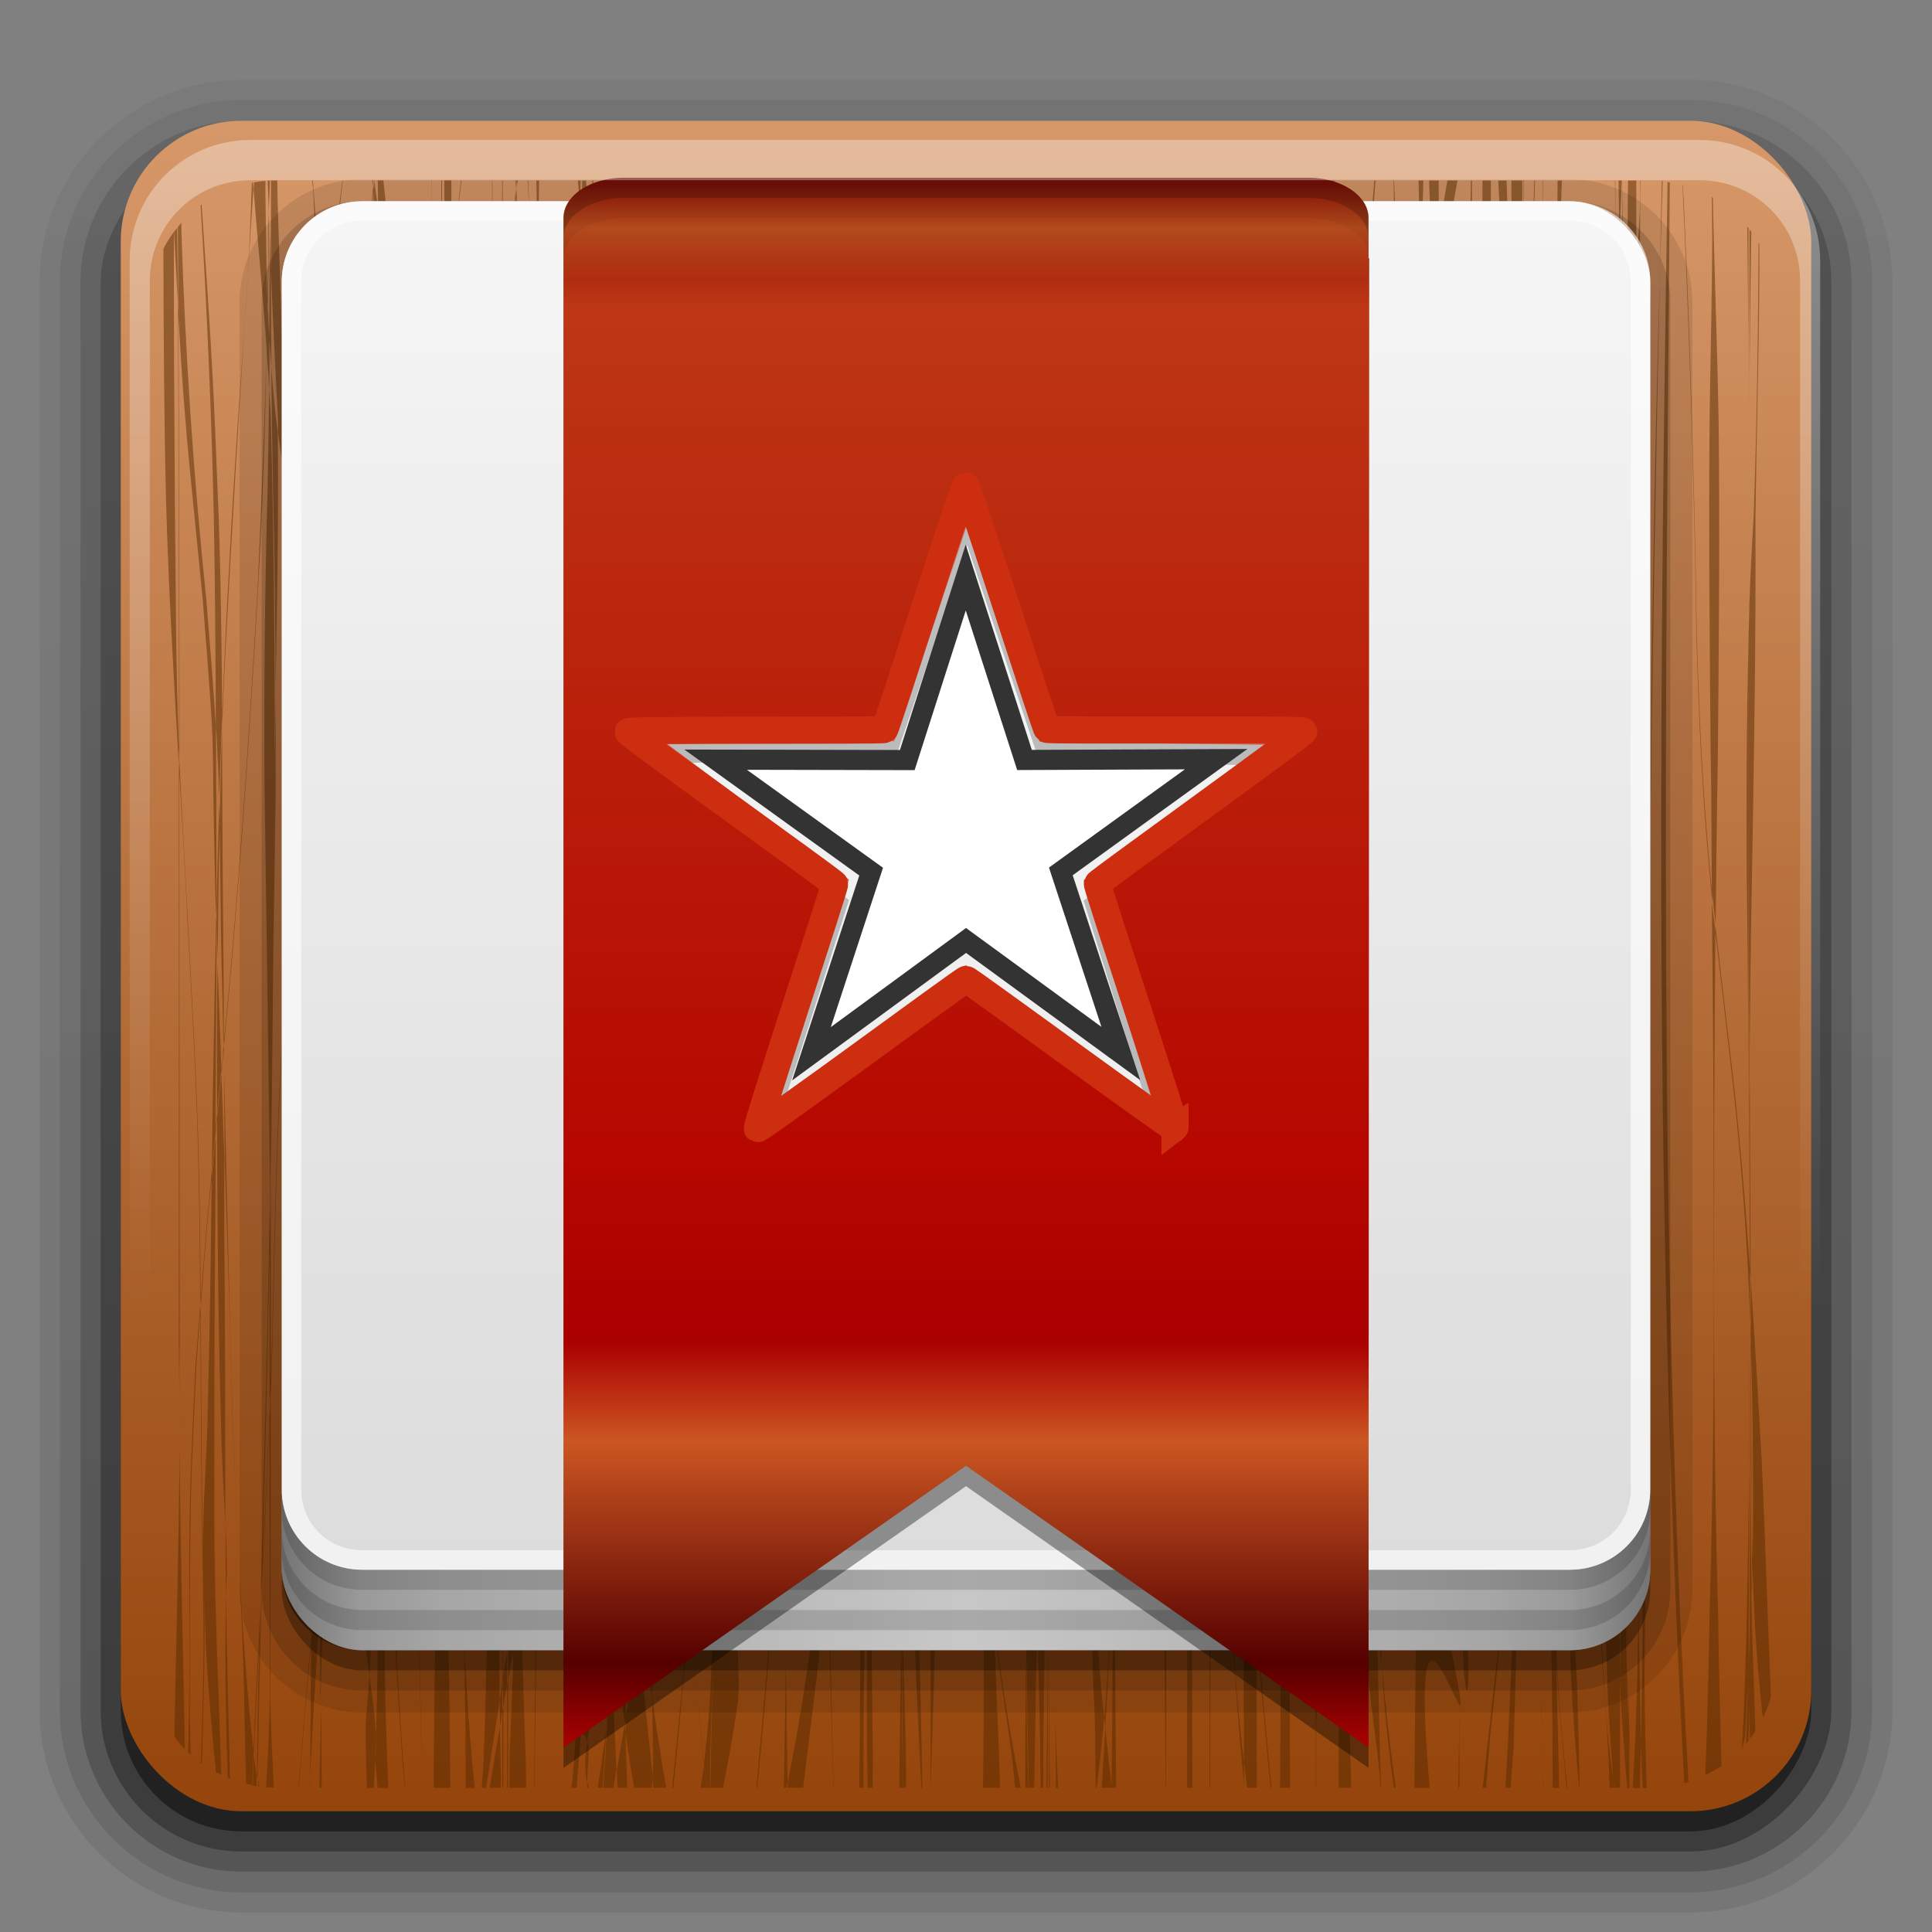 <?xml version="1.0" encoding="UTF-8" standalone="no"?>
<!-- Created with Inkscape (http://www.inkscape.org/) -->

<svg
   xmlns:dc="http://purl.org/dc/elements/1.1/"
   xmlns:cc="http://creativecommons.org/ns#"
   xmlns:rdf="http://www.w3.org/1999/02/22-rdf-syntax-ns#"
   xmlns:svg="http://www.w3.org/2000/svg"
   xmlns="http://www.w3.org/2000/svg"
   xmlns:xlink="http://www.w3.org/1999/xlink"
   xmlns:sodipodi="http://sodipodi.sourceforge.net/DTD/sodipodi-0.dtd"
   xmlns:inkscape="http://www.inkscape.org/namespaces/inkscape"
   version="1.0"
   width="96"
   height="96"
   id="svg2408"
   inkscape:version="0.91 r"
   sodipodi:docname="Wunderlist.svg">
  <rect width="100%" height="100%" fill="#808080" stroke="none"/>
  <title
     id="title4431">wunderlist</title>
  <sodipodi:namedview
     pagecolor="#ffffff"
     bordercolor="#666666"
     borderopacity="1"
     objecttolerance="10"
     gridtolerance="10"
     guidetolerance="10"
     inkscape:pageopacity="0"
     inkscape:pageshadow="2"
     inkscape:window-width="1280"
     inkscape:window-height="965"
     id="namedview100"
     showgrid="false"
     showguides="true"
     inkscape:guide-bbox="true"
     inkscape:zoom="2"
     inkscape:cx="-42.0799"
     inkscape:cy="-0.789405"
     inkscape:window-x="0"
     inkscape:window-y="27"
     inkscape:window-maximized="1"
     inkscape:current-layer="svg2408">
    <sodipodi:guide
       position="108,-51.023"
       orientation="1,0"
       id="guide118" />
  </sodipodi:namedview>
  <defs
     id="defs2410">
    <linearGradient
       inkscape:collect="always"
       id="linearGradient4339">
      <stop
         style="stop-color:#860c04;stop-opacity:1"
         offset="0"
         id="stop4341" />
      <stop
         id="stop4347"
         offset="0.078"
         style="stop-color:#bd3715;stop-opacity:1" />
      <stop
         style="stop-color:#b60700;stop-opacity:1"
         offset="0.624"
         id="stop4353" />
      <stop
         id="stop4355"
         offset="0.742"
         style="stop-color:#aa0000;stop-opacity:1" />
      <stop
         style="stop-color:#cc5622;stop-opacity:1"
         offset="0.805"
         id="stop4351" />
      <stop
         id="stop4357"
         offset="0.947"
         style="stop-color:#550000;stop-opacity:1" />
      <stop
         style="stop-color:#a80101;stop-opacity:1"
         offset="1"
         id="stop4343" />
    </linearGradient>
    <linearGradient
       id="linearGradient3187">
      <stop
         id="stop3189"
         style="stop-color:#95450b;stop-opacity:1"
         offset="0" />
      <stop
         id="stop3191"
         style="stop-color:#d79869;stop-opacity:1"
         offset="1" />
    </linearGradient>
    <linearGradient
       x1="45.448"
       y1="92.54"
       x2="45.448"
       y2="7.017"
       id="ButtonShadow"
       gradientUnits="userSpaceOnUse"
       gradientTransform="scale(1.006,0.994)">
      <stop
         id="stop3750"
         style="stop-color:#000000;stop-opacity:1"
         offset="0" />
      <stop
         id="stop3752"
         style="stop-color:#000000;stop-opacity:0.588"
         offset="1" />
    </linearGradient>
    <linearGradient
       id="linearGradient3737">
      <stop
         id="stop3739"
         style="stop-color:#ffffff;stop-opacity:1"
         offset="0" />
      <stop
         id="stop3741"
         style="stop-color:#ffffff;stop-opacity:0"
         offset="1" />
    </linearGradient>
    <linearGradient
       x1="48"
       y1="90"
       x2="48"
       y2="5.988"
       id="linearGradient3706"
       xlink:href="#linearGradient3187"
       gradientUnits="userSpaceOnUse" />
    <filter
       color-interpolation-filters="sRGB"
       id="filter3174">
      <feGaussianBlur
         id="feGaussianBlur3176"
         stdDeviation="1.71" />
    </filter>
    <linearGradient
       id="linearGradient3737-2">
      <stop
         id="stop3739-2"
         style="stop-color:#ffffff;stop-opacity:1"
         offset="0" />
      <stop
         id="stop3741-6"
         style="stop-color:#ffffff;stop-opacity:0"
         offset="1" />
    </linearGradient>
    <radialGradient
       cx="48"
       cy="90.172"
       r="42"
       fx="48"
       fy="90.172"
       id="radialGradient2874"
       xlink:href="#linearGradient3737-2"
       gradientUnits="userSpaceOnUse"
       gradientTransform="matrix(1.157,0,0,0.996,-107.551,0.197)" />
    <linearGradient
       id="linearGradient3737-7">
      <stop
         id="stop3739-6"
         style="stop-color:#ffffff;stop-opacity:1"
         offset="0" />
      <stop
         id="stop3741-7"
         style="stop-color:#ffffff;stop-opacity:0"
         offset="1" />
    </linearGradient>
    <clipPath
       id="clipPath3613">
      <rect
         width="84"
         height="84"
         rx="6"
         ry="6"
         x="6"
         y="6"
         id="rect3615"
         style="fill:#ffffff;fill-opacity:1;fill-rule:nonzero;stroke:none" />
    </clipPath>
    <filter
       x="-0.192"
       y="-0.192"
       width="1.384"
       height="1.384"
       color-interpolation-filters="sRGB"
       id="filter3794">
      <feGaussianBlur
         id="feGaussianBlur3796"
         stdDeviation="5.28" />
    </filter>
    <linearGradient
       x1="48"
       y1="20.221"
       x2="48"
       y2="138.661"
       id="linearGradient2908"
       xlink:href="#linearGradient3737-7"
       gradientUnits="userSpaceOnUse" />
    <linearGradient
       x1="45.448"
       y1="92.54"
       x2="45.448"
       y2="7.017"
       id="ButtonShadow-0"
       gradientUnits="userSpaceOnUse"
       gradientTransform="matrix(1.006,0,0,0.994,100,0)">
      <stop
         id="stop3750-8"
         style="stop-color:#000000;stop-opacity:1"
         offset="0" />
      <stop
         id="stop3752-5"
         style="stop-color:#000000;stop-opacity:0.588"
         offset="1" />
    </linearGradient>
    <linearGradient
       x1="32.251"
       y1="6.132"
       x2="32.251"
       y2="90.239"
       id="linearGradient3780"
       xlink:href="#ButtonShadow-0"
       gradientUnits="userSpaceOnUse"
       gradientTransform="matrix(1.024,0,0,1.012,-1.143,-98.071)" />
    <linearGradient
       x1="32.251"
       y1="6.132"
       x2="32.251"
       y2="90.239"
       id="linearGradient3772"
       xlink:href="#ButtonShadow-0"
       gradientUnits="userSpaceOnUse"
       gradientTransform="matrix(1.024,0,0,1.012,-1.143,-98.071)" />
    <linearGradient
       x1="32.251"
       y1="6.132"
       x2="32.251"
       y2="90.239"
       id="linearGradient3725-2"
       xlink:href="#ButtonShadow-0"
       gradientUnits="userSpaceOnUse"
       gradientTransform="matrix(1.024,0,0,1.012,-1.143,-98.071)" />
    <linearGradient
       x1="32.251"
       y1="6.132"
       x2="32.251"
       y2="90.239"
       id="linearGradient3721-5"
       xlink:href="#ButtonShadow-0"
       gradientUnits="userSpaceOnUse"
       gradientTransform="translate(0,-97)" />
    <linearGradient
       x1="32.251"
       y1="6.132"
       x2="32.251"
       y2="90.239"
       id="linearGradient2918"
       xlink:href="#ButtonShadow-0"
       gradientUnits="userSpaceOnUse"
       gradientTransform="matrix(1.024,0,0,1.012,-1.143,-98.071)" />
    <linearGradient
       id="linearGradient3597-8">
      <stop
         id="stop3599-8"
         style="stop-color:#dcdcdc;stop-opacity:1"
         offset="0" />
      <stop
         id="stop3601-8"
         style="stop-color:#f5f5f5;stop-opacity:1"
         offset="1" />
    </linearGradient>
    <linearGradient
       x1="48"
       y1="78"
       x2="48"
       y2="11"
       id="linearGradient4126"
       xlink:href="#linearGradient3597-8"
       gradientUnits="userSpaceOnUse" />
    <linearGradient
       x1="14"
       y1="76"
       x2="48"
       y2="76"
       id="linearGradient4137"
       xlink:href="#linearGradient4153"
       gradientUnits="userSpaceOnUse"
       gradientTransform="translate(0,4)"
       spreadMethod="reflect" />
    <linearGradient
       id="linearGradient4153">
      <stop
         id="stop4155"
         style="stop-color:#000000;stop-opacity:0.588"
         offset="0" />
      <stop
         id="stop4157"
         style="stop-color:#000000;stop-opacity:0.374"
         offset="0.118" />
      <stop
         id="stop4159"
         style="stop-color:#000000;stop-opacity:0.305"
         offset="0.238" />
      <stop
         id="stop4161"
         style="stop-color:#000000;stop-opacity:0.115"
         offset="1" />
    </linearGradient>
    <linearGradient
       x1="48"
       y1="55"
       x2="48"
       y2="34"
       id="linearGradient4338"
       xlink:href="#linearGradient4332"
       gradientUnits="userSpaceOnUse"
       gradientTransform="translate(60,100)" />
    <linearGradient
       id="linearGradient4332">
      <stop
         id="stop4334"
         style="stop-color:#ffdd55;stop-opacity:1"
         offset="0" />
      <stop
         id="stop4336"
         style="stop-color:#ffdd55;stop-opacity:0"
         offset="1" />
    </linearGradient>
    <linearGradient
       x1="43"
       y1="8"
       x2="43"
       y2="13"
       id="linearGradient4268"
       xlink:href="#linearGradient4262"
       gradientUnits="userSpaceOnUse"
       gradientTransform="translate(0,100)" />
    <linearGradient
       id="linearGradient4262">
      <stop
         id="stop4264"
         style="stop-color:#ffdd55;stop-opacity:0"
         offset="0" />
      <stop
         id="stop4270"
         style="stop-color:#ffdd55;stop-opacity:0.405"
         offset="0.5" />
      <stop
         id="stop4266"
         style="stop-color:#ffdd55;stop-opacity:0"
         offset="1" />
    </linearGradient>
    <linearGradient
       inkscape:collect="always"
       xlink:href="#linearGradient4339"
       id="linearGradient4345"
       x1="108"
       y1="108.375"
       x2="108"
       y2="185.875"
       gradientUnits="userSpaceOnUse" />
    <linearGradient
       x1="36.357"
       y1="6"
       x2="36.357"
       y2="63.893"
       id="linearGradient3188-6"
       xlink:href="#linearGradient3737"
       gradientUnits="userSpaceOnUse"
       gradientTransform="translate(0.444,0.955)" />
  </defs>
  <g
     id="layer2"
     style="display:none">
    <rect
       width="86"
       height="85"
       rx="6"
       ry="6"
       x="5"
       y="7"
       id="rect3745"
       style="opacity:0.9;fill:url(#ButtonShadow);fill-opacity:1;fill-rule:nonzero;stroke:none;filter:url(#filter3174)" />
  </g>
  <g
     id="layer5">
    <path
       d="m 12,-95.031 c -5.511,0 -10.031,4.52 -10.031,10.031 l 0,71 c 0,5.511 4.52,10.031 10.031,10.031 l 72,0 c 5.511,0 10.031,-4.52 10.031,-10.031 l 0,-71 c 0,-5.511 -4.52,-10.031 -10.031,-10.031 l -72,0 z"
       transform="scale(1,-1)"
       id="path3786"
       style="opacity:0.08;fill:url(#linearGradient2918);fill-opacity:1;fill-rule:nonzero;stroke:none;display:inline" />
    <path
       d="m 12,-94.031 c -4.972,0 -9.031,4.06 -9.031,9.031 l 0,71 c 0,4.972 4.06,9.031 9.031,9.031 l 72,0 c 4.972,0 9.031,-4.06 9.031,-9.031 l 0,-71 c 0,-4.972 -4.06,-9.031 -9.031,-9.031 l -72,0 z"
       transform="scale(1,-1)"
       id="path3778"
       style="opacity:0.1;fill:url(#linearGradient3780);fill-opacity:1;fill-rule:nonzero;stroke:none;display:inline" />
    <path
       d="m 12,-93 c -4.409,0 -8,3.591 -8,8 l 0,71 c 0,4.409 3.591,8 8,8 l 72,0 c 4.409,0 8,-3.591 8,-8 l 0,-71 c 0,-4.409 -3.591,-8 -8,-8 l -72,0 z"
       transform="scale(1,-1)"
       id="path3770"
       style="opacity:0.2;fill:url(#linearGradient3772);fill-opacity:1;fill-rule:nonzero;stroke:none;display:inline" />
    <rect
       width="86"
       height="85"
       rx="7"
       ry="7"
       x="5"
       y="-92"
       transform="scale(1,-1)"
       id="rect3723"
       style="opacity:0.3;fill:url(#linearGradient3725-2);fill-opacity:1;fill-rule:nonzero;stroke:none;display:inline" />
    <rect
       width="84"
       height="84"
       rx="6"
       ry="6"
       x="6"
       y="-91"
       transform="scale(1,-1)"
       id="rect3716"
       style="opacity:0.45;fill:url(#linearGradient3721-5);fill-opacity:1;fill-rule:nonzero;stroke:none;display:inline" />
  </g>
  <rect
     style="fill:url(#linearGradient3706);fill-opacity:1;fill-rule:nonzero;stroke:none"
     id="rect2419"
     y="6"
     x="6"
     ry="6"
     rx="6"
     height="84"
     width="84" />
  <path
     style="opacity:0.15;fill:url(#radialGradient2874);fill-opacity:1;fill-rule:nonzero;stroke:none"
     id="path3615"
     inkscape:connector-curvature="0"
     d="m -88,90 c -3.324,0 -6,-2.676 -6,-6 l 0,-2 0,-68 0,-2 c 0,-0.335 0.041,-0.651 0.094,-0.969 0.049,-0.295 0.097,-0.597 0.188,-0.875 0.01,-0.03 0.021,-0.063 0.031,-0.094 0.099,-0.287 0.235,-0.547 0.375,-0.812 0.145,-0.274 0.316,-0.536 0.5,-0.781 0.184,-0.246 0.374,-0.473 0.594,-0.688 0.44,-0.428 0.943,-0.815 1.5,-1.094 0.279,-0.14 0.574,-0.247 0.875,-0.344 -0.256,0.1 -0.487,0.236 -0.719,0.375 -0.01,0.004 -0.024,-0.005 -0.031,0 -0.032,0.019 -0.062,0.043 -0.094,0.062 -0.12,0.077 -0.231,0.164 -0.344,0.25 -0.106,0.081 -0.213,0.161 -0.312,0.25 -0.178,0.161 -0.347,0.345 -0.5,0.531 -0.108,0.13 -0.218,0.265 -0.312,0.406 -0.025,0.038 -0.038,0.086 -0.062,0.125 -0.065,0.103 -0.13,0.205 -0.188,0.312 -0.101,0.195 -0.206,0.416 -0.281,0.625 -0.01,0.022 -0.024,0.041 -0.031,0.062 -0.032,0.092 -0.036,0.187 -0.063,0.281 -0.03,0.107 -0.07,0.203 -0.094,0.312 C -92.948,10.279 -93,10.636 -93,11 l 0,2 0,68 0,2 c 0,2.782 2.218,5 5,5 l 2,0 68,0 2,0 c 2.782,0 5,-2.218 5,-5 l 0,-2 0,-68 0,-2 c 0,-0.364 -0.052,-0.721 -0.125,-1.062 -0.044,-0.207 -0.088,-0.398 -0.156,-0.594 -0.01,-0.022 -0.023,-0.041 -0.031,-0.062 -0.063,-0.174 -0.139,-0.367 -0.219,-0.531 -0.042,-0.083 -0.079,-0.17 -0.125,-0.25 -0.055,-0.097 -0.127,-0.188 -0.188,-0.281 -0.094,-0.141 -0.205,-0.276 -0.312,-0.406 -0.143,-0.174 -0.303,-0.347 -0.469,-0.5 -0.011,-0.01 -0.02,-0.021 -0.031,-0.031 -0.138,-0.126 -0.285,-0.234 -0.438,-0.344 -0.103,-0.073 -0.204,-0.153 -0.312,-0.219 -0.01,-0.005 -0.024,0.004 -0.031,0 -0.232,-0.139 -0.463,-0.275 -0.719,-0.375 0.301,0.097 0.596,0.204 0.875,0.344 0.557,0.279 1.06,0.666 1.5,1.094 0.22,0.214 0.409,0.442 0.594,0.688 0.184,0.246 0.355,0.508 0.5,0.781 0.14,0.265 0.276,0.525 0.375,0.812 0.01,0.031 0.021,0.063 0.031,0.094 0.09,0.278 0.139,0.58 0.188,0.875 C -10.041,11.349 -10,11.665 -10,12 l 0,2 0,68 0,2 c 0,3.324 -2.676,6 -6,6 l -72,0 z" />
  <g
     id="layer4"
     style="display:none">
    <rect
       width="66"
       height="66"
       rx="12"
       ry="12"
       x="15"
       y="15"
       clip-path="url(#clipPath3613)"
       id="rect3171"
       style="opacity:0.15;fill:url(#linearGradient2908);fill-opacity:1;fill-rule:nonzero;stroke:#ffffff;stroke-width:0.5;stroke-linecap:round;stroke-linejoin:miter;stroke-miterlimit:4;stroke-opacity:1;stroke-dasharray:none;stroke-dashoffset:0;filter:url(#filter3794)" />
  </g>
  <path
     style="color:#000000;clip-rule:nonzero;display:inline;overflow:visible;visibility:visible;opacity:0.5;isolation:auto;mix-blend-mode:normal;color-interpolation:sRGB;color-interpolation-filters:linearRGB;solid-color:#000000;solid-opacity:1;fill:#582b00;fill-opacity:1;fill-rule:evenodd;stroke:none;stroke-width:0.746;stroke-linecap:butt;stroke-linejoin:miter;stroke-miterlimit:4;stroke-dasharray:none;stroke-dashoffset:0;stroke-opacity:1;color-rendering:auto;image-rendering:auto;shape-rendering:auto;text-rendering:auto;enable-background:accumulate"
     d="m 13.407,8.965 c -0.04,0 -0.07,0.02 -0.108,0.02 0.02,0.537 0.05,1.076 0.06,1.613 0,-0.466 0.02,-0.932 0.03,-1.398 l 0,0.991 c 0,-0.41 0.02,-0.819 0.02,-1.227 z m 0.06,0 c -0.01,1.534 0,3.068 0,4.603 0.1,2.441 0.215,4.877 0.349,7.316 l 0,0.603 c 0,0.04 0.02,0.1 0.02,0.151 0.668,5.028 0.326,0.814 -0.04,-11.641 0,-0.345 -0.02,-0.688 -0.02,-1.032 l -0.05,0 -0.261,0 z m 0,4.603 c -0.03,-0.701 -0.04,-1.406 -0.06,-2.107 0,1.765 -0.01,3.527 -0.03,5.293 0.03,0.488 0.07,0.975 0.109,1.462 -0.02,-1.548 -0.02,-3.099 -0.03,-4.648 z m -0.09,3.186 c -0.03,-0.509 -0.05,-1.019 -0.06,-1.529 0,0.202 -0.02,0.402 -0.02,0.603 l 0,-0.689 c -0.07,-1.877 -0.08,-3.761 -0.109,-5.637 l 0,-0.517 c -0.195,0.02 -0.378,0.05 -0.568,0.08 0,0.116 -0.01,0.232 -0.02,0.346 0.211,2.641 0.466,5.275 0.653,7.917 l 0,0.216 c 0.05,0.623 0.1,1.249 0.131,1.872 0.01,-0.89 0,-1.777 0,-2.667 z m 0,2.667 c -0.02,1.619 -0.05,3.246 -0.08,4.863 -0.137,4.921 -0.187,9.838 -0.153,14.76 0.09,6.306 0.182,12.606 0.261,18.912 l 0,2.261 c 0.112,-6.501 0.194,-13.014 0.238,-19.516 0.03,-6.714 -0.01,-13.427 -0.194,-20.14 -0.02,-0.379 -0.05,-0.76 -0.06,-1.14 z m 0.02,40.796 c -0.07,3.957 -0.154,7.92 -0.261,11.877 -0.02,0.789 -0.114,4.444 -0.197,7.659 0.03,-0.6 0.05,-1.207 0.09,-1.808 0.06,-2.613 0.136,-5.227 0.152,-5.83 0.09,-3.418 0.155,-6.845 0.219,-10.264 l 0,-1.634 z m 0,1.634 0,8.091 c 0.01,-0.354 0.06,-0.702 0.06,-1.056 l 0,0.517 c 0.177,-5.249 0.202,-10.504 0.478,-15.749 0.251,-4.75 0.394,-5.874 0.826,-10.65 0.04,-0.429 0.06,-0.655 0.102,-1.019 -0.04,0.364 -0.07,0.582 -0.123,0.995 -0.433,4.776 -0.575,5.903 -0.826,10.653 -0.264,5.008 -0.3,10.026 -0.457,15.039 0,-3.327 -0.01,-6.656 0,-9.984 -0.02,1.057 -0.05,2.107 -0.06,3.163 z m 0.06,-3.162 c 0.05,-3.144 0.07,-6.281 0.108,-9.424 -0.04,2.915 -0.07,5.821 -0.108,8.736 z m 0.108,-9.424 c 0.04,-3.252 0.08,-6.496 0.131,-9.748 0.01,-1.663 0,-3.329 0,-4.992 -0.03,2.07 -0.06,4.149 -0.05,6.219 -0.02,2.841 -0.06,5.68 -0.09,8.521 z m 0.131,-14.74 c 0.06,-4.348 0.156,-8.691 0.108,-13.038 -0.148,-1.091 -0.244,-2.175 -0.326,-3.271 0.02,2.094 0.05,4.189 0.09,6.282 0.09,3.34 0.118,6.688 0.131,10.027 z m 1.167,7.46 c 0.201,-1.71 0.372,-2.906 0.512,-3.64 -0.127,0.187 -0.3,1.425 -0.512,3.64 z m -1.471,27.957 c -0.05,1.245 -0.08,2.478 -0.153,3.722 -0.06,1.424 -0.145,2.857 -0.218,4.281 -0.02,0.676 -0.03,0.861 -0.05,1.507 0,-0.02 0,0.265 0.283,-5.745 0.06,-1.082 0.09,-2.167 0.13,-3.249 l 0,-0.516 z m 0,0.516 c 0,4.626 0.02,9.252 0.02,13.878 -0.06,1.927 -0.08,2.943 -0.196,4.476 0.128,0.01 0.263,0.02 0.393,0.02 -0.08,-1.492 -0.154,-2.981 -0.174,-4.476 0,-4.983 0.02,-9.967 0.02,-14.95 -0.01,0.351 -0.05,0.701 -0.06,1.053 z m -0.413,8.994 c 0,0 -0.05,1.392 -0.09,1.957 -0.02,0.865 -0.06,2.293 -0.06,2.562 -0.03,1.242 -0.05,2.783 -0.06,4.281 0,0.04 0.02,0.1 0.03,0.15 0.03,-1.545 0.06,-3.13 0.09,-4.41 0.01,-0.478 0.05,-2.589 0.108,-4.54 z m -0.218,8.8 c -0.06,-0.346 -0.11,-0.694 -0.153,-1.032 -0.02,0.503 -0.03,1.002 -0.05,1.505 0.06,0.01 0.129,0.02 0.194,0.02 l 0,-0.494 z m -0.153,-1.032 c 0.06,-1.178 0.116,-2.351 0.174,-3.529 0.116,-2.356 0.07,-1.622 0.11,-2.282 0.02,-0.559 0.03,-0.959 0.05,-1.655 -0.124,2.401 -0.248,4.802 -0.347,7.204 -0.174,-1.454 -0.292,-2.881 -0.413,-4.452 -0.299,-3.905 -0.448,-7.812 -0.61,-11.726 -0.181,-5.879 -0.307,-11.763 -0.435,-17.643 0,1.521 0.02,3.041 0.03,4.562 0.143,4.351 0.278,8.708 0.392,13.06 0.16,3.888 0.383,7.773 0.521,11.663 0.07,2.072 0.08,4.146 0.152,6.218 0.1,0.03 0.203,0.05 0.305,0.06 l 0,-0.302 c 0.02,-0.48 0.05,-0.958 0.06,-1.437 0.01,0.08 0.01,0.172 0.02,0.259 z m -1.456,-29.521 c -0.05,-1.44 -0.102,-2.884 -0.153,-4.325 -0.07,0.725 -0.148,1.449 -0.217,2.173 0.02,4.983 0.05,9.973 0.195,14.955 0.02,1.759 0.142,3.513 0.217,5.272 0,-4.893 0,-9.784 -0.05,-14.677 l 0,-3.398 z m -0.37,-2.152 0,-0.238 c -0.04,0.338 -0.05,0.676 -0.09,1.013 l 0,0.28 c 0.04,-0.35 0.05,-0.704 0.09,-1.055 z m -0.09,1.055 0,0 0,0.02 z m 0,0.02 c -0.05,0.616 -0.118,1.236 -0.174,1.852 -0.04,3.831 -0.09,7.659 -0.195,11.489 -0.03,2.408 -0.263,4.822 -0.24,7.231 -0.07,-4.1 -0.08,-8.188 -0.108,-12.287 0,0.108 -0.02,0.216 -0.02,0.323 0.03,4.087 0.03,8.176 0.11,12.264 0.02,1.424 0.05,2.857 0.05,4.282 0,1.942 -0.08,3.89 -0.13,5.83 0.01,0 0.03,0.02 0.05,0.02 0.04,-1.205 0.06,-2.41 0.09,-3.616 0.04,-1.665 0.06,-3.325 0.02,-4.991 0.02,0.946 0.05,1.895 0.09,2.84 0.06,1.396 0.312,4.507 0.502,6.217 l 0.02,0 c 0.07,0.04 0.16,0.07 0.24,0.108 -0.141,-4.24 -0.334,-8.47 -0.348,-12.714 0,-4.92 0,-9.842 0.05,-14.761 0.01,-1.363 0.02,-2.726 0.02,-4.088 z m -0.739,8.608 0,-0.431 c -0.07,1.011 -0.162,2.024 -0.24,3.035 -0.09,2.066 -0.204,4.151 -0.26,6.219 -0.118,4.335 0.03,8.677 -0.108,13.015 0.04,0.04 0.09,0.07 0.129,0.108 -0.06,-2.483 -0.05,-4.98 -0.04,-7.465 0.01,-1.882 0.02,-3.758 0.06,-5.639 0.06,-2.067 0.174,-4.129 0.262,-6.196 0.06,-0.882 0.129,-1.763 0.195,-2.646 z m 0,-0.431 c 0,-0.108 0.02,-0.215 0.02,-0.323 -0.02,-2.902 -0.05,-5.813 -0.152,-8.714 -0.111,-3.303 -0.328,-7.014 -0.502,-10.327 -0.08,-1.473 -0.162,-2.961 -0.239,-4.432 -0.06,-1.133 -0.123,-2.246 -0.174,-3.379 l 0,0.732 c 0.138,2.348 0.284,4.707 0.392,7.057 0.174,3.314 0.389,7.026 0.5,10.328 0.102,3.02 0.131,6.036 0.153,9.059 z M 8.909,38.354 c 0,-0.15 -0.01,-0.302 -0.02,-0.452 l 0,28.961 c 0.02,1.618 0.03,3.244 0.02,4.862 0,-1.609 0,-3.232 0.02,-4.842 0,-9.513 -0.02,-19.015 -0.02,-28.529 z m -0.02,-0.452 0,-0.753 c -0.16,-3.968 -0.15,-7.95 -0.198,-11.92 -0.03,-4.567 -0.06,-9.14 -0.05,-13.707 -0.194,0.265 -0.372,0.546 -0.522,0.841 0.01,4.167 0.03,8.334 0.131,12.5 0.123,4.352 0.375,8.694 0.631,13.039 z m -0.24,-26.38 c 0.05,1.179 0.133,2.373 0.195,3.551 0,-0.818 -0.03,-2.171 -0.04,-3.744 -0.06,0.06 -0.105,0.128 -0.153,0.193 z m 0.195,3.551 0,0.582 c 0.04,5.976 0.04,11.966 0.05,17.943 l 0,3.551 c 0,0.158 0.02,0.314 0.02,0.473 l 0,-4.001 c -0.01,-5.977 -0.01,-11.968 -0.05,-17.946 0.08,1.472 0.169,2.921 0.284,4.39 0.191,2.463 0.343,3.834 0.586,6.304 0.109,1.097 0.222,2.194 0.329,3.292 0.111,1.439 0.415,5.157 0.478,6.606 0.05,1.078 0.05,2.148 0.06,3.227 0.04,2.006 0.07,4.019 0.13,6.025 0,-0.265 0.02,-0.53 0.02,-0.796 l 0,-0.645 c 0.01,-2.629 -0.01,-5.268 -0.02,-7.898 -0.103,-1.776 -0.343,-4.702 -0.478,-6.368 C 9.616,23.682 9.202,17.55 9.011,11.393 l 0,-0.323 c -0.06,0.07 -0.115,0.145 -0.173,0.216 0.02,2.069 0.02,4.18 0.02,4.281 0,-0.164 -0.01,-0.33 -0.02,-0.494 z M 10.737,36.18 c 0,0.07 0.02,0.192 0.02,0.259 0.05,1.059 0.105,2.126 0.132,3.184 0.05,-1.385 0.1,-2.768 0.152,-4.153 -0.03,-3.246 -0.06,-6.501 -0.174,-9.746 -0.07,-1.775 -0.192,-4.917 -0.283,-6.671 -0.153,-2.963 -0.367,-5.927 -0.566,-8.887 -0.01,0.01 -0.03,0.02 -0.05,0.03 0.312,5.115 0.538,10.239 0.653,15.362 0.07,3.546 0.09,7.083 0.108,10.629 z m 0.305,-0.71 0,0.56 c 0.06,-1.697 0.144,-3.403 0.239,-5.1 0.274,-5.145 0.585,-10.284 0.914,-15.426 -0.135,2.107 -0.302,4.22 -0.435,6.325 -0.311,4.897 -0.262,4.2 -0.521,9.08 -0.07,1.52 -0.138,3.04 -0.197,4.561 z m 1.153,-19.966 c 0.131,-2.03 0.261,-4.06 0.393,-6.089 -0.01,-0.116 -0.01,-0.231 -0.02,-0.346 -0.03,0 -0.05,0.02 -0.06,0.03 l 0,0.106 c -0.06,2.109 -0.17,4.198 -0.306,6.305 z m -1.153,20.526 c -0.06,1.61 -0.09,3.209 -0.132,4.82 0.05,2.768 0.05,5.538 0.132,8.305 0.02,0.927 0.05,1.85 0.06,2.776 0,-0.07 0.02,-0.145 0.02,-0.217 0,-2.454 -0.02,-4.924 -0.05,-7.379 -0.02,-2.771 -0.03,-5.533 -0.04,-8.305 z m 0.09,15.684 0,0.26 c 0.134,-1.415 0.268,-2.824 0.391,-4.239 0.541,-6.201 0.955,-12.419 1.307,-18.633 0.232,-3.85 0.335,-7.698 0.413,-11.554 -0.11,3.846 -0.265,7.689 -0.435,11.533 -0.352,6.214 -0.765,12.411 -1.306,18.612 -0.117,1.339 -0.244,2.684 -0.37,4.021 z m 0,0.26 c 0,0.05 -0.02,0.114 -0.02,0.171 0,0.195 0.02,0.388 0.02,0.582 z m -0.02,0.171 0,-0.214 c -0.04,0.415 -0.06,0.834 -0.108,1.248 l 0,0.194 c 0.04,-0.41 0.07,-0.818 0.108,-1.228 z m -0.108,1.034 c -0.05,-1.397 -0.1,-2.798 -0.153,-4.196 -0.02,-0.346 -0.03,-0.689 -0.05,-1.033 -0.02,1.892 -0.02,3.789 -0.02,5.681 l 0,1.677 c 0.07,-0.71 0.15,-1.419 0.218,-2.129 z m -0.09,-12.329 c 0,-0.307 -0.02,-0.618 -0.02,-0.926 -0.05,1.601 -0.09,3.199 -0.13,4.799 l 0,1.248 c 0.02,0.583 0.03,1.161 0.05,1.743 0.02,-2.288 0.05,-4.577 0.108,-6.864 z m -0.151,5.121 c 0,-0.151 -0.02,-0.3 -0.02,-0.452 -0.06,2.648 -0.109,5.291 -0.152,7.94 -0.03,1.568 -0.05,3.144 -0.06,4.712 0.05,-0.618 0.114,-1.233 0.173,-1.851 0.01,-3.449 0.05,-6.899 0.06,-10.349 z m -0.783,18.504 0,0.431 c 0.09,-1.214 0.178,-2.424 0.282,-3.636 0.08,-0.931 0.175,-1.867 0.261,-2.797 l 0,-0.302 c -0.09,1.019 -0.194,2.034 -0.282,3.054 -0.09,1.083 -0.179,2.166 -0.261,3.25 z M 13.288,15.137 c 0,0.03 0.02,0.05 0.02,0.08 0.03,-1.418 0.04,-2.841 0.06,-4.259 0,-0.122 -0.02,-0.245 -0.02,-0.367 -0.02,1.515 -0.03,3.025 -0.06,4.54 z m 2.22,-6.174 c 0.02,0.213 0.05,0.406 0.06,0.623 0.285,6.174 0.484,9.004 0.548,9.299 0,0 0.01,-0.149 0.01,-0.201 0.01,-0.667 -0.15,-4.197 -0.581,-9.721 l -0.05,0 z m 0.625,9.721 0,0.05 c 0.03,-0.199 0.158,-1.93 0.307,-3.865 -0.176,1.993 -0.291,3.47 -0.309,3.815 z m 0.308,-3.815 c 0.158,-1.779 0.354,-3.841 0.59,-5.906 l -0.02,0 c -0.115,0.928 -0.233,1.845 -0.327,2.776 -0.123,1.673 -0.161,2.087 -0.241,3.13 z m -0.306,3.865 c 0,0.03 -0.01,0.146 -0.01,0.151 0.01,0.05 0.01,-0.06 0.01,-0.151 z m 2.376,-9.771 c 0,0.1 0.02,0.2 0.02,0.301 0,-0.101 0.02,-0.201 0.02,-0.301 l -0.05,0 z m 0.02,0.301 c -0.105,1.479 -0.202,2.954 -0.325,4.432 -0.08,8.075 0.158,-1.604 0.346,-4.258 0,-0.05 -0.02,-0.114 -0.02,-0.172 z m 0.02,0.172 c 0.104,7.642 1.233,8.568 0.24,1.011 0.184,2.584 0.282,3.743 0.435,5.775 l 0.35,0 c -0.125,-1.918 -0.185,-3.022 -0.349,-5.409 -0.04,-0.62 -0.113,-1.232 -0.175,-1.85 l -0.281,0 c 0.01,0.486 0.01,0.975 0.02,1.462 -0.06,-0.491 -0.133,-0.972 -0.197,-1.462 -0.01,0.158 -0.03,0.316 -0.05,0.473 z m 2.896,-0.473 c 0,2.223 -0.02,4.444 -0.05,6.669 l 0,0.59 0.02,0 0,-0.567 c 0,-2.23 0.03,-4.463 0.04,-6.692 l -0.02,0 z m 0.478,0 0,0.688 c 0.01,1.652 0.03,3.296 0.02,4.949 0,-1.638 0,-3.29 0.02,-4.928 l 0,-0.709 -0.05,0 z m 0.153,0 0,0.688 c 0.04,1.753 0.09,3.505 0.131,5.259 0.04,-0.282 0.207,-1.676 0.239,-1.967 0,-1.004 -0.02,-2.009 -0.02,-3.013 l 0,-0.967 -0.348,0 z m 0.37,3.98 0,0.344 c 0.161,-1.436 0.315,-2.889 0.479,-4.324 l -0.03,0 c -0.03,0.251 -0.05,0.502 -0.08,0.753 -0.291,2.532 -0.315,2.737 -0.369,3.227 z m 0,0.344 0,0 0,0.02 z m 0,0.02 c -0.07,0.649 -0.163,1.297 -0.239,1.945 0.01,0.325 0.02,0.651 0.03,0.976 l 0.233,0 c 0,-0.972 -0.02,-1.948 -0.02,-2.921 z m -0.239,1.945 0,-0.323 c -0.104,0.786 -0.111,0.961 -0.144,1.299 l 0.02,0 c 0.04,-0.268 0.05,-0.254 0.128,-0.976 z m 0,-0.323 0,0 0,-0.01 z m 2.242,-5.96 0,2.689 c -0.03,1.547 -0.04,3.045 -0.05,4.57 l 0.08,0 c 0,-1.44 -0.01,-3.145 -0.01,-4.549 l 0,-2.71 z m 0.5,0 c -0.01,3.34 -0.02,5.708 -0.01,7.259 l 0.04,0 0,-7.259 -0.02,0 z m 0.675,0 0,0.365 c 0.01,-0.123 0.04,-0.242 0.05,-0.365 z m 0.05,0 0,0.408 c 0.01,-0.137 0.03,-0.272 0.05,-0.408 z m 0,0.408 c -0.01,0.128 -0.04,0.259 -0.05,0.388 -0.05,2.155 -0.08,4.308 -0.108,6.463 l 0.218,0 c -0.03,-2.282 -0.04,-4.571 -0.06,-6.851 z m -0.05,0.388 0,-0.431 c -0.1,1.52 -0.152,2.237 -0.23,3.383 0.08,-1.023 0.124,-1.656 0.23,-2.952 z m -0.23,2.952 c -0.09,1.216 -0.214,2.692 -0.274,3.511 l 0.04,0 c 0.05,-0.794 0.158,-2.322 0.239,-3.511 z m 0.819,-3.747 c 0.05,0.782 0.05,1.001 0.1,1.671 -0.03,-0.626 -0.05,-0.972 -0.07,-1.671 l -0.02,0 z m 0.1,1.671 c 0.114,2.674 0.204,4.486 0.273,5.588 l 0.05,0 c -0.05,-1.033 -0.156,-2.941 -0.316,-5.588 z m 0.338,-1.671 0,0.02 c 0.05,3.016 0.06,5.219 0.07,6.654 0,-1.444 0.02,-3.524 0.06,-6.546 l 0,-0.129 -0.13,0 z m 2.067,0 c 0.04,0.514 0.08,1.033 0.109,1.549 l 0,0 c 0.01,-0.517 0.01,-1.032 0.02,-1.549 l -0.131,0 z m 0.109,1.549 c -0.02,0.842 -0.05,1.696 -0.09,2.539 -0.05,1.208 -0.08,2.065 -0.133,3.171 l 0.223,0 c 0.02,-1.063 0.05,-1.885 0.06,-3.043 0,-0.38 0.02,-0.76 0.02,-1.141 -0.03,-0.51 -0.05,-1.017 -0.08,-1.526 z m 0.08,1.526 0,0 c 0.02,1.799 0.04,2.671 0.05,4.184 l 0.424,0 c 0,-0.987 0.01,-1.32 0.02,-2.44 -0.07,-1.606 -0.159,-3.215 -0.283,-4.819 l -0.195,0 c 0,1.026 -0.01,2.048 -0.03,3.075 z m 0.502,1.744 c 0,0.173 0.04,0.344 0.05,0.516 0.01,-1.779 0.02,-3.556 0.02,-5.335 l -0.05,0 c 0,1.606 -0.02,3.213 -0.02,4.819 z m 0.631,-4.819 0,0.08 c -0.193,4.895 -0.245,5.881 -0.304,7.173 l 0.04,0 c 0.07,-1.369 0.123,-2.46 0.397,-7.045 0,1.191 0.02,2.382 0.02,3.573 0.03,2.096 0.04,2.951 0.04,3.472 l 0.01,0 c 0,-1.022 -0.03,-5.032 -0.04,-7.259 l -0.02,0 c 0,0.07 -0.02,0.09 -0.02,0.172 l 0,-0.172 -0.132,0 z m 1.045,0 c 0.04,2.165 0.07,4.331 0.13,6.496 l 0,0.763 0.05,0 0,-0.739 c 0.05,-2.175 0.07,-4.346 0.11,-6.52 l -0.283,0 z m 1.153,0 c -0.04,3.273 -0.04,4.825 -0.07,7.259 l 0.366,0 c 0.05,-2.415 0.09,-4.082 0.144,-7.259 l -0.435,0 z m 0.958,0 c 0,1.384 0.02,2.768 0.02,4.151 0,-0.136 0.02,-0.271 0.03,-0.407 l 0,-3.744 z m 0.04,3.744 c 0.04,1.209 0.05,2.357 0.08,3.515 l 0.395,0 c 0.108,-2.423 0.183,-4.381 0.325,-7.259 l -0.524,0 c -0.107,1.245 -0.208,2.496 -0.281,3.744 z m 0.957,-3.744 0,7.259 0.03,0 c 0.02,-2.773 0.02,-4.083 0.04,-7.259 l -0.06,0 z m 0.892,0 c 0.01,4.954 0,3.106 0.01,7.259 l 0.257,0 c 0.02,-4.021 0.01,-2.535 0.04,-7.259 l -0.305,0 z m 0.588,0 c 0.03,0.302 0.04,0.544 0.07,0.842 -0.01,-0.292 -0.03,-0.547 -0.04,-0.842 l -0.05,0 z m 0.07,0.842 c 0.08,2.266 0.171,4.401 0.262,6.417 l 0.318,0 c -0.174,-1.978 -0.37,-4.152 -0.581,-6.417 z m 1.752,-0.842 c 0.03,2.779 0.06,4.874 0.1,7.259 l 0.294,0 c -0.08,-2.378 -0.152,-4.509 -0.263,-7.26 l -0.13,0 z m 0.565,0 c 0.248,2.349 0.431,4.716 0.545,7.078 l 0,0.181 0.383,0 c -0.1,-1.599 -0.233,-3.999 -0.495,-7.259 l -0.437,0 z m 1.915,0 c -0.275,3.368 -0.446,5.735 -0.566,7.259 l 0.115,0 c 0.165,-2.853 0.328,-5.714 0.473,-7.259 l -0.03,0 z m 1.675,0 c 0.01,1.563 0.01,3.128 0.03,4.69 l 0,2.569 0.06,0 c -0.01,-1.059 0,-1.438 -0.01,-2.548 -0.01,-1.571 -0.05,-3.14 -0.06,-4.711 z m 0.176,0 c 0.03,1.921 0.03,3.844 0.06,5.766 l 0,1.493 0.199,0 c 0.01,-0.554 0.01,-0.729 0.01,-1.3 0.04,-1.985 0.06,-3.974 0.09,-5.959 l -0.37,0 z m 0.87,0 c 0.07,0.813 0.149,1.636 0.195,2.451 0.03,0.445 0.03,0.66 0.05,0.991 -0.01,-1.149 -0.03,-2.293 -0.05,-3.442 z m 0.239,3.442 c 0.01,1.281 0,2.54 0.01,3.817 l 0.58,0 c -0.02,-2.468 -0.02,-4.63 -0.05,-7.259 l -0.478,0 0,0.02 0,6.325 c -0.01,-1.009 -0.03,-1.936 -0.06,-2.904 z m 0.805,-3.442 c -0.02,1.504 -0.02,3.014 -0.05,4.518 0.06,1.04 0.09,1.805 0.142,2.741 l 0.02,0 c -0.01,-0.908 -0.03,-1.627 -0.03,-2.634 -0.03,-1.541 -0.03,-3.083 -0.04,-4.625 l -0.05,0 0,0 z m 0.805,0 c 0.03,3.225 0.04,4.972 0.07,7.259 l 0.31,0 c 0.02,-2.287 0.04,-4.033 0.05,-7.259 l -0.435,0 z m 0.675,0 c 0.03,3.274 0.02,4.754 0.04,7.259 l 0.01,0 c 0.02,-2.482 0.01,-4.083 0.05,-7.259 l -0.09,0 z m 0.479,0 c -0.01,2.435 -0.01,4.844 0,7.259 l 0.145,0 c -0.05,-2.376 -0.11,-5.201 -0.143,-7.26 z m 4.178,0 c -0.129,0.57 -0.241,1.053 -0.608,2.215 0.182,1.066 0.285,2.907 0.348,5.044 l 0.274,0 c 0.02,-0.431 0.02,-0.592 0.03,-1.04 0.05,-0.317 0,-0.633 0.02,-0.949 0.06,-0.747 0.161,-1.256 0.283,-1.978 0,-1.098 0.01,-2.195 0,-3.292 l -0.348,0 z m 0.349,3.292 0,3.967 0.05,0 0,-4.14 c -0.01,0.06 -0.03,0.11 -0.05,0.173 z m 0.02,-3.292 c 0,1.024 0.02,2.051 0.02,3.075 0.121,-0.741 0.158,-1.087 0.219,-1.484 -0.06,-0.529 -0.09,-1.063 -0.153,-1.591 l -0.09,0 z m 0.24,1.591 c 0.03,2.03 0.06,3.864 0.106,5.668 l 0.476,0 c -0.168,-1.845 -0.351,-3.766 -0.562,-5.818 -0.01,0.04 -0.02,0.111 -0.02,0.15 z m 0.02,-0.15 c 0.05,-0.364 0.152,-0.977 0.217,-1.442 l -0.347,0 c 0.05,0.48 0.08,0.961 0.13,1.442 z m 1.503,-1.442 c 0.02,3.29 0.01,4.562 0.02,7.259 l 0.01,0 c 0.02,-2.645 0.01,-4.098 0.05,-7.259 l -0.06,0 z m 0.63,0 0,0.302 c 0.125,1.149 0.278,4.647 0.423,6.957 l 0.366,0 c 0.01,-0.187 0.01,-0.242 0.02,-0.461 0.01,-0.56 0.02,-1.014 0.02,-1.527 -0.1,-1.496 -0.177,-2.977 -0.24,-4.475 -0.01,-0.264 -0.01,-0.532 -0.02,-0.796 l -0.567,0 z m 0.827,5.271 c 0.01,0.158 0.01,0.317 0.02,0.475 0.02,-0.776 0.02,-1.46 0.02,-2.842 0,-0.967 -0.01,-1.937 -0.02,-2.904 l -0.02,0 c 0.02,1.808 0.02,3.501 0,5.271 z m 0.423,-5.271 c 0.03,5.255 0.05,6.027 0.07,7.259 l 0.02,0 c 0,-1.544 0,-2.833 -0.04,-7.259 z m 1.327,0 c -0.05,1.192 -0.1,2.38 -0.108,3.573 0.05,1.329 0.06,2.476 0.09,3.686 l 0.121,0 c 0.04,-1.173 0.05,-2.07 0.09,-3.429 l 0,0 c 0.02,-0.589 0.06,-1.177 0.09,-1.765 0.01,-0.688 0.02,-1.376 0.02,-2.065 l -0.305,0 z m 0.283,2.065 c -0.01,2.472 -0.02,3.216 -0.03,5.194 l 0.01,0 c 0.02,-2.211 0.03,-3.791 0.05,-6.42 -0.02,0.408 -0.03,0.819 -0.05,1.226 z m 0.05,-1.226 c 0.02,-0.28 0.03,-0.559 0.05,-0.839 l -0.05,0 z m 0.371,-0.839 c 0.261,2.328 0.458,4.67 0.544,7.014 0,0.09 0.01,0.152 0.01,0.245 l 0.122,0 0,-0.138 c -0.01,-2.378 -0.164,-4.759 -0.391,-7.121 l -0.284,0 z m 1.654,0 c 0.04,2.01 0.05,4.014 0.08,6.024 0.01,0.473 0.01,0.773 0.02,1.235 l 0.278,0 c 0.01,-0.364 0.01,-0.606 0.01,-0.976 0.03,-1.655 0.06,-3.317 0.06,-4.971 -0.02,-0.194 -0.03,-0.388 -0.05,-0.581 -0.03,-0.242 -0.05,-0.488 -0.06,-0.731 l -0.347,0 z m 0.457,1.312 c 0,2.129 0.01,4.059 0.02,5.947 l 0.411,0 c -0.125,-2.021 -0.266,-4.154 -0.429,-6.42 l 0,0.473 z m -0.06,-1.312 c 0.03,0.244 0.05,0.487 0.06,0.731 0,-0.243 -0.02,-0.488 -0.03,-0.731 l -0.05,0 z m 1.044,0 c 0.05,5.342 0.05,6.919 0.05,7.259 l 0.01,0 c 0,-0.82 0,-2.919 0.05,-7.259 z m 0.981,0 c 0.04,2.352 0.06,4.705 0.06,7.057 l 0,0.202 0.04,0 0,-0.18 c 0,-2.364 -0.01,-4.719 0.05,-7.079 z m 0.499,0 c 0.208,2.297 0.318,4.602 0.392,6.906 0,0.175 0.01,0.184 0.01,0.353 l 0.394,0 c -0.01,-0.75 -0.01,-1.254 -0.01,-2.053 -0.06,-1.734 -0.08,-3.469 -0.13,-5.206 l -0.654,0 z m 1.023,0 0,0.302 c 0,-0.101 0.01,-0.201 0.02,-0.302 z m 1.676,0 0,0.106 c 0,1.268 0.02,2.542 0.02,3.81 0.02,1.112 0.03,2.23 0.05,3.343 l 1.147,0 c 0.03,-0.763 0.04,-1.525 0.07,-2.288 0.01,-1.257 0.02,-2.532 0.02,-3.788 0,-0.396 -0.01,-0.787 -0.02,-1.183 l -1.284,0 z m 2.525,0 c -0.08,2.418 -0.148,4.839 -0.21,7.259 l 0.08,0 c 0.183,-2.339 0.399,-4.675 0.691,-7.002 l 0,-0.257 -0.564,0 z m 0.586,0 c -0.02,0.08 -0.01,0.172 -0.02,0.257 0.01,4.923 0.01,3.532 0.02,7.002 l 0.03,0 c -0.01,-3.41 0.01,-2.681 -0.01,-7.259 z m 1.981,0 c -0.05,0.539 -0.07,0.893 -0.129,1.635 l 0,1.336 c 0.02,-0.423 0.04,-0.848 0.06,-1.271 0.04,-0.568 0.09,-1.132 0.129,-1.7 z m -0.127,2.971 c -0.07,1.427 -0.138,2.856 -0.193,4.288 l 0.186,0 c 0.01,-1.422 0.01,-2.852 0.01,-4.288 z m 1.086,-2.971 c 0.04,3.028 0.09,5.314 0.142,7.259 l 0.171,0 c -0.06,-1.95 -0.149,-4.244 -0.292,-7.259 l -0.02,0 z m 1.239,0 c 0.04,1.455 0.06,2.893 0.09,4.347 -0.01,0.902 -0.02,1.806 0.06,2.704 l 0,-2.641 c 0.05,-2.271 0.05,-3.263 0.09,-4.41 l -0.238,0 z m 0.153,7.051 0,0.07 0,0.138 0.502,0 c 0.03,-0.133 0.04,-0.211 0.06,-0.354 0,0.142 0,0.216 0.01,0.354 l 0.398,0 c -0.01,-0.24 -0.01,-0.451 -0.01,-0.697 -0.03,-0.544 -0.03,-1.091 -0.04,-1.635 l 0,0 c -0.114,0.647 -0.23,1.293 -0.345,1.94 l -0.02,-0.627 c -0.02,-0.592 -0.03,-1.194 -0.05,-1.787 -0.161,0.89 -0.331,1.78 -0.502,2.668 l 0,-0.07 z m 0.911,-2.124 c 0.289,-1.644 0.579,-3.284 0.87,-4.927 l -0.502,0 c -0.134,0.797 -0.269,1.593 -0.409,2.39 0,-0.797 -0.03,-1.594 -0.02,-2.39 l -0.478,0 c 0.06,1.484 0.09,2.968 0.129,4.453 0.123,-0.682 0.249,-1.361 0.369,-2.044 0,0.839 0.02,1.679 0.05,2.518 z m 1.54,-4.927 c -0.05,2.547 -0.09,4.851 -0.134,7.259 l 0.195,0 c 0,-2.954 -0.01,-3.97 -0.01,-7.259 l -0.05,0 z m 0.571,0 0,0.516 c -0.01,2.937 -0.02,4.057 -0.03,6.743 l 0.399,0 c 0.02,-2.156 0.05,-4.085 0.05,-6.377 l 0,0 0,-0.882 -0.434,0 z m 0.787,0 c 0.07,1.527 0.143,3.035 0.24,4.561 0.02,1.133 0.02,1.616 0.04,2.698 l 0.411,0 c -0.04,-0.976 -0.04,-1.134 -0.103,-2.397 -0.07,-1.615 -0.13,-3.245 -0.175,-4.862 l -0.41,0 z m 0.653,0 c 0,2.612 0.04,5.086 0.08,7.259 l 0.442,0 c 0.01,-2.23 0.01,-4.986 0.02,-6.915 l 0,-0.344 -0.545,0 z m 0.589,0 c 0.08,5.1 0.08,5.036 0.117,7.259 l 0.01,0 c -0.04,-2.312 -0.05,-2.68 -0.107,-7.259 z m 0.545,0 c -0.05,1.625 -0.09,3.233 -0.152,5.4 -0.01,1.242 -0.02,0.837 -0.03,1.859 l 0.04,0 c 0.02,-1 0.01,-0.607 0.03,-1.815 0.05,-1.814 0.09,-3.629 0.152,-5.444 l -0.05,0 z m 0.413,0 c 0.02,0.758 0.03,1.464 0.05,2.212 -0.01,-0.563 -0.02,-1.851 -0.03,-2.212 z m 0.05,2.212 c 0.02,1.285 0.04,3.148 0.05,5.047 l 0.05,0 c -0.03,-1.62 -0.06,-3.339 -0.1,-5.047 z m 0.696,-2.212 c 0,3.803 -0.272,3.77 -0.272,7.175 0.459,-2.259 0.407,-5.796 0.489,-7.175 l -0.218,0 z m 2.85,0 c 0.02,1.364 0.02,2.725 0.01,4.088 0,-1.362 0.02,-2.724 0.01,-4.088 z m 0.01,4.088 0,0.677 z m 0,0.677 c -0.02,1.467 -0.04,2.933 -0.07,4.4 0.02,-0.595 0.04,-1.19 0.06,-1.785 0.01,-0.872 0,-1.743 0.01,-2.615 z m -0.01,2.615 c -0.03,1.995 -0.07,4.008 -0.129,6.002 -0.03,1.13 -0.17,6.731 -0.112,3.744 -0.05,5.169 -0.153,10.222 -0.271,15.188 -0.216,-2.716 -0.511,4.271 -0.393,17.88 -0.119,7.77 -0.118,15.348 0.229,22.769 0.1,1.477 0.218,2.953 0.305,4.431 0.08,1.383 0.08,1.885 0.108,2.475 l 0.219,0 c -0.02,-0.151 -0.04,-0.301 -0.05,-0.452 -0.102,-0.7 -0.177,-1.377 -0.24,-1.98 -0.152,-1.476 -0.202,-2.974 -0.305,-4.453 0.03,-1.684 0.05,-3.082 0.07,-4.654 0.06,2.24 0.128,4.496 0.211,6.891 0.03,0.72 0.09,1.454 0.132,2.173 0.05,0.676 0.08,1.349 0.129,2.023 0.02,0.149 0.05,0.301 0.07,0.452 l 0.282,0 c 0,-1.764 -0.01,-3.53 0,-5.293 -0.408,-43.06 -0.05,-52.185 0.05,-34.015 0,1.891 0.01,3.352 0.02,4.837 0.02,6.391 0.02,14.499 -0.05,25.196 l -0.02,3.982 c 0.02,0.394 0.02,0.787 0.05,1.182 0.04,0.725 0.101,1.451 0.152,2.175 0.04,0.644 0.1,1.293 0.153,1.936 l 0.108,0 0,-1.636 c 0,-0.372 -0.01,-0.739 -0.02,-1.11 0.02,0.393 0.05,0.785 0.07,1.176 -0.05,-1.018 -0.09,-2.652 -0.124,-4.276 0.02,0.802 0.02,1.6 0.03,2.401 -0.08,-1.87 -0.12,-3.743 -0.135,-5.613 l 0,-1.463 c 0.02,1.484 0.07,2.969 0.11,4.453 -0.04,-1.709 -0.05,-3.401 -0.07,-4.431 -0.1,-1.895 -0.127,-8.359 -0.145,-16.033 0.172,3.341 0.414,-8.914 0.137,-37.695 l -0.06,-3.88 c -0.06,5.359 -0.106,9.864 -0.139,14.212 -0.01,-3.819 -0.02,-7.731 -0.05,-11.063 -0.105,3.885 -0.134,4.28 -0.09,0.43 0.02,-1.427 0.05,-2.856 0.06,-4.282 0.01,1.226 0.01,2.453 0.02,3.679 0.04,-1.247 0.108,-2.497 0.174,-3.744 0.02,-0.155 0.01,-0.167 0.02,-0.301 -0.05,-3.563 -0.104,-7.13 -0.13,-10.693 0,3.547 -0.05,7.084 -0.08,10.631 -0.02,-0.969 -0.03,-1.939 -0.04,-2.907 -0.03,-1.619 -0.03,-3.243 -0.04,-4.863 -0.07,1.506 -0.153,3.012 -0.217,4.519 l -0.01,0 z m 0.518,4.382 0,-0.273 -0.01,0 0,0.273 z m 0.136,62.261 0,-0.222 0,0 c 0,0.08 0.01,0.138 0.01,0.222 z m -0.895,-56.897 c 0.04,-1.262 0.05,-2.524 0.09,-3.787 l 0.09,-4.174 c -0.02,0.438 -0.05,0.876 -0.06,1.314 -0.07,2.211 -0.08,4.434 -0.108,6.647 l 0,0 z m 0.417,-17.126 c 0.01,0.953 0.04,1.908 0.04,2.861 l 0,0 c 0.04,-0.953 0.09,-1.907 0.13,-2.861 l -0.173,0 z m 0.474,0 c -0.02,2.651 -0.04,5.311 -0.09,7.961 l -0.02,2.333 c 0.08,-1.346 0.09,-1.779 0.259,-3.602 0.08,-0.9 0.182,-1.812 0.262,-2.712 l 0,-3.98 -0.414,0 z m 0.415,3.98 c 0.181,65.876 -0.06,49.766 0.195,-3.916 l 0,-0.06 -0.02,0 0,0.15 c 0.04,1.281 -0.06,2.556 -0.173,3.83 l 0,0 z m -0.521,6.314 0,0.04 0,0 z m 0,0.04 c -0.01,0.138 -0.01,0.203 -0.02,0.365 l 0,0.796 c 0,-0.387 0.02,-0.773 0.02,-1.161 z m 1.786,-10.306 c -0.04,1.519 -0.06,2.966 -0.09,4.471 0.05,-1.491 0.08,-3.008 0.136,-4.471 l -0.05,0 -0.01,0 z m -0.09,4.471 c -0.295,9.821 -0.439,20.204 -0.518,30.811 0.12,-10.022 0.286,-20.266 0.518,-30.811 z m -0.518,30.811 c -0.159,13.243 -0.258,26.188 -0.373,39.122 -0.02,1.055 -0.03,2.127 -0.05,3.184 -0.293,-12.515 0.07,-5.903 -0.413,2.239 l 0,0.02 0.348,0 c 0.02,-0.744 0.05,-1.49 0.06,-2.234 0.02,0.744 0.05,1.492 0.09,2.236 l 0.195,0 c -0.05,-1.775 -0.109,-3.54 -0.109,-5.315 0.125,-12.876 0.142,-26.205 0.24,-39.252 z M 82.86,9.04 c -0.491,29.852 -0.544,53.456 0.828,79.567 0.07,-0.02 0.145,-0.04 0.216,-0.06 -1.544,-26.392 -1.114,-55.144 -0.932,-79.465 l 0,-0.02 c -0.05,0 -0.07,-0.02 -0.11,-0.02 l 0,0 z m 0.739,0.15 c 0.3,6.16 0.491,12.317 0.632,18.483 0.05,5.629 0.274,11.285 0.826,16.892 0,0.02 0.02,0.246 0.02,0.278 l 0,-0.429 c -0.54,-5.549 -0.775,-11.126 -0.827,-16.698 -0.11,-4.782 -0.238,-9.57 -0.436,-14.351 -0.137,-3.264 -0.166,-3.682 -0.196,-4.175 l -0.02,0 z m 1.479,35.224 0,0 c 0,0.06 0.01,0.114 0.02,0.171 0.01,0.08 0.105,0.964 0.152,1.377 0.03,-2.801 0.06,-5.591 0.109,-8.391 0.05,-5.504 0.1,-11.02 0.04,-16.525 -0.05,-3.057 -0.163,-6.11 -0.239,-9.167 -0.02,-0.688 -0.04,-1.376 -0.05,-2.064 -0.02,0 -0.03,-0.02 -0.05,-0.02 0,0.675 0.02,1.347 0.02,2.023 -0.01,2.958 -0.09,5.928 -0.13,8.886 -0.05,5.525 0,11.043 0.05,16.568 0.05,2.38 0.04,4.764 0.06,7.144 z M 61.51,9.407 c -0.09,1.622 -0.178,3.238 -0.152,4.862 0.01,0.661 0.02,1.308 0.03,1.966 l 0.199,0 c -0.03,-2.516 -0.04,-4.087 -0.07,-6.828 z m 25.311,1.849 c 0.04,3.309 0.07,6.609 0.06,9.919 l 0,-9.833 c -0.02,-0.03 -0.04,-0.05 -0.06,-0.08 z m 0.11,0.151 0,9.79 c -0.01,-3.233 0.04,-6.45 0.09,-9.682 -0.03,-0.04 -0.06,-0.07 -0.09,-0.108 z m 0.452,0.668 c -0.02,4.497 -0.09,8.993 -0.24,13.49 -0.09,1.497 -0.166,2.998 -0.217,4.497 l 0,0.199 c -0.02,0.435 -0.02,0.87 -0.04,1.307 l 0,0.301 c 0,7.229 0.01,14.458 0.02,21.688 0.01,3.179 0.04,6.353 0.05,9.53 -0.254,-3.59 -0.548,-7.18 -0.98,-10.756 -0.05,-0.368 -0.521,-4.463 -0.739,-6.369 l 0,0 0,0.324 c -0.06,-0.496 -0.155,-1.277 -0.174,-1.443 0.05,4.745 0.09,9.499 0.09,14.244 0.02,6.888 0.01,13.77 -0.197,20.657 -0.04,2.817 -0.117,5.64 -0.218,8.455 0.279,-0.135 0.554,-0.278 0.807,-0.452 -0.08,-2.55 -0.143,-5.108 -0.174,-7.659 -0.203,-6.996 -0.216,-13.981 -0.197,-20.979 0,-4.266 0.03,-8.542 0.06,-12.809 0.239,2.072 0.654,5.657 0.695,6.009 0.536,4.466 0.878,8.936 1.044,13.427 0,-0.868 -0.02,-1.735 -0.02,-2.602 0.02,0.157 0.04,0.314 0.04,0.471 -0.02,-3.339 -0.04,-6.687 -0.05,-10.026 0,0.445 -0.02,0.89 -0.02,1.334 l 0,-18.801 c 0,5.378 0,10.755 0.02,16.134 0.02,-2.827 0.05,-5.652 0.108,-8.479 0.104,-6.037 0.206,-12.079 0.176,-18.117 0.05,-4.039 0.176,-8.073 0.195,-12.113 l 0,-1.399 c -0.02,-0.03 -0.03,-0.05 -0.04,-0.06 z m -0.39,51.53 -0.01,0 c 0,0.04 0,0.08 0.01,0.117 l 0,-0.121 z m 0,0.12 0,2.937 c 0.06,1.858 0.103,3.734 0.108,5.594 0.02,1.759 0.02,3.512 -0.02,5.27 -0.04,-1.432 -0.05,-2.826 -0.06,-5.098 -0.02,-1.921 -0.02,-3.846 -0.02,-5.766 -0.01,-0.309 -0.01,-0.618 -0.02,-0.926 0.01,2.217 0,4.433 0.02,6.649 0.02,1.716 0.06,3.448 0.05,5.164 0,0.545 -0.01,0.814 -0.02,1.248 -0.05,-2.602 -0.08,-5.208 -0.09,-7.811 l 0,4.498 0,5.572 0,0.883 c -0.01,0.179 -0.01,0.358 -0.02,0.536 0,-0.481 -0.02,-0.96 -0.02,-1.44 l 0,-5.596 0,-2.194 c -0.03,4.009 -0.101,8.021 -0.261,12.027 -0.02,0.538 -0.06,1.078 -0.09,1.614 0.02,-0.02 0.03,-0.04 0.04,-0.06 0.02,-0.198 0.118,-0.406 0.13,-0.602 0.04,-0.59 0.05,-1.174 0.09,-1.764 0.04,-0.703 0.06,-1.124 0.09,-1.657 -0.08,1.277 -0.09,2.552 -0.132,3.83 0.04,-0.04 0.07,-0.08 0.109,-0.129 0.01,-0.187 0.02,-0.373 0.02,-0.56 0.02,-0.812 0.03,-1.621 0.02,-2.433 0,0.819 0,1.636 0.02,2.454 0,0.143 0.02,0.287 0.02,0.431 0.09,-0.119 0.178,-0.241 0.261,-0.366 l 0,-0.259 c -0.08,-2.171 -0.151,-4.347 -0.195,-6.519 0.02,-0.512 0.05,-1.016 0.06,-1.528 0.03,1.182 0.07,2.404 0.195,4.195 0.07,1.059 0.186,2.109 0.283,3.164 0.02,0.08 0.04,0.173 0.04,0.258 0.159,-0.325 0.291,-0.656 0.392,-1.011 l -0.02,-0.645 c -0.156,-3.693 -0.263,-7.374 -0.432,-11.063 -0.172,-2.966 -0.333,-5.935 -0.536,-8.899 z m -0.108,-31.856 c -0.1,3.894 -0.114,7.787 -0.09,11.684 0.05,3.747 0.08,7.483 0.09,11.231 z m -71.17,5.39 c -0.08,-0.05 -0.203,0.387 -0.337,1.09 0.801,-1.118 0.08,33.028 0.104,36.939 0,2.014 -0.01,4.034 -0.03,6.048 0.139,-1.592 0.281,-3.187 0.413,-4.778 l 0,-0.925 c -0.598,-3.733 0.686,-37.796 -0.158,-38.374 z m 0.158,39.299 0,0.259 c 0.513,-6.922 0.517,-6.492 0,-0.259 z m -0.413,4.778 c -0.218,2.501 -0.425,5.007 -0.631,7.509 l 0.02,0 c 0.199,-2.408 0.4,-4.822 0.61,-7.23 l 0,-0.279 z m 0,0.28 c -0.02,2.229 -0.03,4.461 -0.05,6.69 0.02,-0.35 0.03,-0.614 0.05,-1.031 0.05,-0.946 0.103,-1.896 0.152,-2.84 0.09,-1.497 0.196,-3.002 0.284,-4.498 0,-1.042 -0.02,-2.077 -0.02,-3.12 -0.133,1.599 -0.276,3.2 -0.415,4.798 z m 0.436,-1.679 c 0,1.587 0.01,3.168 0.02,4.754 0.334,-12.3 0.889,-20.456 -0.02,-4.754 z m -0.479,8.369 c 0,0.183 -0.02,0.367 -0.02,0.539 l 0.02,0 z m 2.698,-9.356 c 0.652,2.366 0.04,5.948 0.05,6.95 0.01,0.982 0.04,1.964 0.06,2.947 l 0.35,0 c 0.02,-0.468 0.05,-0.931 0.06,-1.397 l 0,0 c 0.305,-2.295 -0.926,-6.413 -0.52,-8.5 z m 0.523,8.496 c 0.04,0.468 0.09,0.93 0.13,1.399 l 0.523,0 c -0.09,-2.407 -0.179,-4.821 -0.175,-7.23 l 0,-0.03 -0.1,0 c -0.35,-1.152 0.254,-1.324 -0.249,-0.269 0,2.044 -0.05,4.09 -0.13,6.132 z m 59.59,-1.425 0,0 c 0.09,1.237 0.166,1.966 0.24,2.818 l 0.02,0 c -0.19,-12.187 -0.849,-11.234 -0.26,-2.818 z m 8.669,-19.989 0,7.207 c 0.02,-2.405 0.01,-4.801 0,-7.207 z m -77.974,5.83 c -0.03,4.812 -0.168,9.606 -0.26,14.416 0.163,0.222 0.33,0.447 0.521,0.647 l 0,-0.217 C 9.094,81.754 8.953,76.818 8.923,71.862 Z m 2.285,4.066 c 0,1.148 0,2.296 0.02,3.441 0.01,-0.399 0.03,-0.801 0.05,-1.202 0,-0.746 -0.04,-1.492 -0.06,-2.239 z m 65.911,5.65 -0.04,0 c 0.05,2.421 0.07,4.841 0.07,7.261 l 0.326,0 c -0.05,-2.139 -0.103,-4.272 -0.153,-6.411 0.125,2.143 0.313,4.275 0.523,6.411 l 0.04,0 c -0.287,-2.602 -0.502,-5.211 -0.588,-7.832 -0.131,-4.251 -0.05,-0.933 0.02,1.365 -0.03,-0.475 -0.05,-0.954 -0.08,-1.43 -0.148,-4.47 -0.116,-3.642 -0.116,0.636 z m -65.89,-2.207 c -0.04,1.863 -0.04,3.733 0,5.595 0.02,1.129 0.05,2.25 0.09,3.379 0.04,0.01 0.07,0.03 0.11,0.04 -0.08,-3.003 -0.152,-6.012 -0.197,-9.015 z m 8.414,2.207 c 0.01,0.307 0.02,0.606 0.03,0.913 0.104,1.69 0.207,3.389 0.326,5.079 0.05,0.597 0.07,0.8 0.109,1.269 l 0.02,0 c -0.155,-2.106 -0.286,-4.224 -0.415,-6.327 0,-0.367 0.01,-0.571 0.02,-0.934 z m 1.184,0 c 0.04,2.42 0.09,4.843 0.152,7.261 -0.05,-2.472 -0.09,-4.571 -0.134,-7.261 l -0.02,0 z m 0.803,0 c -0.05,2.42 -0.07,4.842 -0.08,7.261 l 0.826,0 c -0.02,-2.333 -0.04,-4.659 -0.09,-6.993 l 0,-0.268 -0.648,0 z m 1.426,0 c 0,0.225 0,0.454 0.02,0.677 0.08,5.054 0.05,3.36 0.06,6.584 l 0.457,0 c -0.238,-2.18 -0.373,-4.368 -0.501,-6.562 l 0,-0.699 -0.03,0 z m 1.139,0 c -0.05,1.99 -0.09,3.978 -0.168,5.971 -0.04,0.426 -0.05,0.862 -0.09,1.29 l 0.218,0 c 0.22,-1.449 0.453,-2.897 0.674,-4.346 -0.01,-0.957 -0.02,-1.953 -0.03,-2.915 l -0.612,0 z m 0.637,2.915 c 0,0.429 0.02,0.861 0.02,1.29 0.05,-0.244 0.06,-0.486 0.108,-0.73 l 0,3.784 0.05,0 0,-3.979 c -0.01,0.06 -0.04,0.129 -0.05,0.193 l 0,-1.459 c -0.04,0.299 -0.08,0.601 -0.131,0.901 z m 0.02,1.29 c -0.175,1.02 -0.366,2.032 -0.523,3.054 l 0.544,0 c 0,-0.187 0.02,-0.371 0.02,-0.558 -0.03,-0.833 -0.03,-1.662 -0.05,-2.496 z m 0.108,-4.205 0,2.011 c 0.01,-0.06 0.01,-0.13 0.02,-0.194 0,0.487 0.02,0.975 0.02,1.463 0.06,-0.38 0.129,-0.762 0.197,-1.142 l 0,-1.654 c -0.07,0.444 -0.15,0.888 -0.218,1.332 l 0,-1.816 -0.02,0 z m 0.239,2.138 0,4.519 0,0.602 0.05,0 0,-0.579 0,-4.777 c -0.02,0.08 -0.03,0.157 -0.05,0.235 z m 0.05,-0.235 c 0.08,-0.467 0.177,-0.933 0.263,-1.399 l 0,-0.504 -0.238,0 c -0.01,0.06 -0.02,0.136 -0.03,0.203 l 0,1.7 z m 0,-1.7 0,-0.203 -0.05,0 0,0.482 c 0.01,-0.09 0.03,-0.186 0.05,-0.279 z m 0.263,0.301 c -0.04,1.577 -0.11,3.157 -0.174,4.733 -0.02,0.674 -0.02,1.348 -0.02,2.022 l 0.827,0 c 0,-0.458 -0.01,-0.917 -0.02,-1.376 -0.07,-1.957 -0.135,-3.921 -0.179,-5.883 l -0.343,0 c -0.03,0.168 -0.05,0.336 -0.09,0.504 z m 1.097,-0.504 c -0.02,2.42 -0.05,4.84 -0.07,7.259 l 0.02,0 c 0.03,-2.418 0.06,-4.839 0.09,-7.259 z m 1.696,0 c 0,0.09 0,0.155 -0.01,0.245 -0.04,0.681 -0.06,1.364 -0.108,2.043 -0.208,1.281 0.07,2.002 0.392,0.365 0.06,-0.492 0.107,-1.667 0.148,-2.655 l -0.423,0 z m 0.319,4.42 c 0,-0.06 0.02,-0.115 0.03,-0.172 -0.637,-0.833 -0.334,-0.271 -0.03,0.172 z m 0.02,-0.172 c 0.07,0.08 0.138,0.16 0.215,0.235 l 0,0.04 c 0.03,0 0.06,0.01 0.07,0.02 -0.03,-0.02 -0.06,-0.04 -0.07,-0.05 0.02,-0.191 0.04,-0.385 0.05,-0.576 0.04,-0.613 0.09,-1.488 0.132,-2.323 0.253,3.341 0.203,0.03 0.203,-1.581 l -0.12,0 c -0.03,0.524 -0.04,1.012 -0.07,1.579 -0.05,-0.494 -0.09,-0.99 -0.132,-1.485 -0.07,1.384 -0.158,2.771 -0.26,4.154 z m 0.26,-4.153 0,-0.09 -0.01,0 0,0.09 z m 0.05,4.455 c 0.472,0.477 0.251,1.345 0.241,1.955 0,0.252 -0.02,0.503 -0.03,0.754 l 0.11,0 c -0.758,-1.613 1.016,-5.779 -0.321,-2.709 z m 0.483,-0.795 c -0.05,-0.959 -0.11,-1.925 -0.152,-2.884 -0.08,0.963 0,2.002 0.152,2.884 z m -0.491,0.782 0.01,0.01 0,0 -0.01,0 z m -0.315,-0.117 c -0.06,0.83 -0.118,1.667 -0.195,2.496 -0.02,0.147 -0.03,0.206 -0.05,0.343 l 0.263,0 c 0.08,-0.906 0.154,-1.822 0.217,-2.731 l 0,0 c -0.08,-0.03 -0.16,-0.06 -0.239,-0.108 z m 0.628,-4.42 c 0.01,0.19 0.02,0.38 0.03,0.569 l 0,-0.569 -0.02,0 z m 1.121,0 c -0.08,1.438 -0.158,2.878 -0.246,4.313 0.03,-0.172 0.04,-0.343 0.06,-0.515 -0.05,0.92 -0.153,2.481 -0.216,3.463 l 0.501,0 c 0.05,-0.3 0.101,-0.603 0.152,-0.904 -0.07,-1.403 -0.131,-2.792 -0.174,-4.196 -0.08,0.526 -0.183,1.045 -0.263,1.57 0.05,-0.965 0.14,-2.171 0.218,-3.635 l 0,-0.09 -0.03,0 z m 0.04,0.09 c 0.02,0.688 0.03,1.378 0.05,2.066 0.07,-0.446 0.142,-0.888 0.216,-1.333 -0.03,-0.277 -0.04,-0.553 -0.05,-0.828 l -0.197,0 0,0.09 z m 0.219,6.262 c 0.02,0.3 0.03,0.604 0.05,0.904 l 0.481,0 0,-0.02 c -0.03,-0.908 -0.08,-1.823 -0.09,-2.732 0.12,0.92 0.27,1.841 0.437,2.753 l 0.891,0 c 0,-0.18 0.02,-0.36 0.03,-0.539 -0.04,-0.344 -0.07,-0.688 -0.11,-1.031 -0.194,-1.895 -0.396,-3.796 -0.593,-5.691 l -0.08,0 c -0.05,0.441 -0.1,0.882 -0.155,1.322 -0.129,0.796 -0.283,1.593 -0.415,2.388 0.02,-1.194 0.08,-2.384 0.218,-3.572 0,-0.05 0.01,-0.09 0.02,-0.138 l -0.5,0 c -0.04,0.226 -0.07,0.452 -0.102,0.677 0,0.05 -0.02,0.101 -0.02,0.151 0.09,1.082 0.214,2.169 0.347,3.247 0.02,-0.1 0.03,-0.201 0.05,-0.301 l 0,0.732 c -0.02,-0.143 -0.03,-0.288 -0.05,-0.431 -0.126,0.76 -0.264,1.522 -0.391,2.282 z m 1.785,0.365 c 0.02,0.179 0.03,0.36 0.05,0.539 l 0.631,0 c -0.06,-0.372 -0.135,-0.746 -0.195,-1.118 -0.175,-1.115 -0.346,-2.22 -0.502,-3.337 0,0.676 0.02,1.347 0.03,2.022 0.02,0.632 0.02,1.263 0,1.894 z m -2.284,-2.409 c -0.148,0.986 -0.294,1.962 -0.437,2.948 l 0.24,0 c 0.06,-0.982 0.137,-1.966 0.197,-2.948 z m 1.905,-4.313 c 0.116,0.937 0.228,1.873 0.358,2.807 0,-0.583 -0.03,-1.161 -0.02,-1.743 0.01,-0.37 0.03,-0.701 0.04,-1.064 l -0.375,0 z m 2.066,0 c -0.223,2.423 -0.473,4.838 -0.708,7.261 l 0.06,0 c 0.352,-3.639 0.183,-1.838 0.668,-7.261 l -0.03,0 z m 0.372,0 c 0.121,2.014 0.267,4.025 0.487,6.034 0,0.04 0.02,0.07 0.02,0.109 0.05,0.37 0.107,0.749 0.153,1.118 l 0.131,0 c 0.01,-0.762 0.01,-1.509 0.05,-2.776 0.04,-1.256 0.09,-2.51 0.151,-3.765 -0.09,2.177 -0.145,4.362 -0.175,6.541 l 0.632,0 c 0.01,-0.05 0.01,-0.1 0.02,-0.15 0.206,-1.046 0.409,-2.088 0.566,-3.142 0.06,-0.409 0.137,-0.835 0.174,-1.248 0.01,-0.154 0.02,-0.297 0.02,-0.452 -0.02,-0.753 -0.04,-1.512 -0.06,-2.269 l -1.258,0 c -0.01,0.383 -0.03,0.767 -0.04,1.151 -0.04,1.64 -0.18,3.274 -0.37,4.905 -0.221,-2.018 -0.376,-4.035 -0.504,-6.056 l 0,0 z m 0.508,6.143 c 0,0.04 -0.02,0.07 -0.02,0.106 -0.06,0.336 -0.101,0.676 -0.152,1.012 l 0.304,0 c -0.04,-0.368 -0.09,-0.769 -0.131,-1.118 z m 3.232,-6.143 c -0.206,2.421 -0.417,4.843 -0.642,7.261 l 0.05,0 c 0.293,-3.026 0.379,-4.158 0.633,-7.261 l -0.04,0 z m 0.831,0 0,0.484 0,-0.484 -0.02,0 z m 0,0.484 c -0.03,2.031 -0.05,4.225 -0.108,6.777 l 0.129,0 c 0.02,-0.09 0.05,-0.186 0.06,-0.28 -0.05,-2.501 -0.06,-4.534 -0.09,-6.497 z m 0.09,6.497 0,0.28 0.762,0 c 0.299,-2.418 0.6,-4.838 0.879,-7.261 l -0.483,0 c -0.31,2.338 -0.696,4.665 -1.158,6.981 z m 2.068,-6.981 c 0,0.179 0,0.321 0.01,0.506 0.04,1.641 0.09,3.285 0.131,4.926 l 0.06,1.829 0.02,0 c -0.02,-0.6 -0.05,-1.208 -0.06,-1.808 -0.04,-1.641 -0.07,-3.284 -0.108,-4.926 -0.01,-0.193 -0.01,-0.34 -0.01,-0.527 l -0.04,0 z m 1.54,0 c -0.01,1.66 -0.02,3.343 -0.03,5.001 -0.01,0.752 -0.02,1.509 -0.03,2.26 l 0.218,0 c -0.02,-2.418 0.01,-4.84 0.05,-7.261 l -0.211,0 z m 0.339,0 c -0.02,2.42 -0.03,4.84 0.02,7.261 l 0.26,0 c -0.01,-0.573 0.01,-1.148 0,-1.72 -0.03,-1.811 -0.05,-3.674 -0.06,-5.541 l -0.221,0 z m 1.688,0 c -0.04,2.421 -0.06,4.841 -0.1,7.261 l 0.195,0 c -0.01,-1.074 -0.04,-2.153 -0.05,-3.228 -0.01,-1.345 -0.01,-2.688 -0.02,-4.033 l -0.04,0 z m 0.09,7.261 0.152,0 c 0.02,-2.42 -0.102,-4.841 -0.164,-7.261 l -0.02,0 c 0,1.36 0,2.719 0.01,4.076 0.01,1.221 0.02,2.178 0.02,3.185 z m 0.587,-7.261 c 0.07,2.024 0.174,4.335 0.328,7.261 l 0.05,0 c -0.05,-2.957 -0.106,-5.264 -0.164,-7.261 l -0.207,0 z m 0.78,0 c 0.01,2.43 0.01,4.858 0,7.261 0.09,-2.288 0.163,-4.738 0.219,-7.261 l -0.223,0 z m 2.641,0 c 0.01,2.45 0,4.857 -0.03,7.261 l 0.848,0 c -0.04,-1.356 -0.09,-2.71 -0.152,-4.066 -0.05,-1.063 -0.08,-2.13 -0.122,-3.195 l -0.55,0 z m 0.621,0 c 0.06,0.542 0.131,1.085 0.203,1.624 0.195,1.455 0.435,2.91 0.608,4.368 0.06,0.422 0.09,0.846 0.132,1.269 l 0.283,0 c -0.08,-0.376 -0.146,-0.74 -0.218,-1.118 -0.507,-2.693 -0.743,-4.335 -0.978,-6.143 z m 1.476,0 c 0.01,0.328 0.01,0.491 0.01,0.828 l 0,-0.828 z m 0.01,0.828 c -0.01,0.852 -0.01,1.708 -0.02,2.56 -0.03,1.289 -0.02,2.581 -0.02,3.873 l 0.153,0 c -0.04,-1.431 -0.06,-2.851 -0.09,-4.454 -0.01,-0.66 -0.01,-1.319 -0.02,-1.979 z m 0.01,-0.828 c 0.01,0.943 0.02,1.887 0.04,2.829 0.03,1.513 0.05,2.967 0.09,4.432 l 0.263,0 c 0.04,-1.806 0.07,-3.615 0.09,-5.423 0.02,-0.611 0.05,-1.225 0.06,-1.838 l -0.539,0 z m 0.575,0 c 0.04,1.323 0.06,2.647 0.09,3.969 0.03,1.099 0.04,2.192 0.05,3.292 l 0.131,0 c -0.01,-1.698 0.01,-3.401 0.04,-5.099 0.01,-0.908 0.02,-1.325 0.03,-2.162 l -0.34,0 z m 0.487,0 c -0.01,2.417 -0.04,4.845 -0.06,7.261 l 0.06,0 c 0.02,-2.422 0,-4.84 0,-7.261 z m 0.05,0 c 0,2.42 0.01,4.84 0.02,7.261 l 0.05,0 c -0.04,-2.423 -0.06,-4.836 -0.06,-7.261 z m 2.163,0 c 0.02,0.786 0.03,1.443 0.06,2.249 0.1,1.669 0.102,3.341 0.111,5.012 l 0.06,0 c 0.136,-1.167 0.27,-2.335 0.368,-3.506 -0.04,-0.388 -0.09,-0.774 -0.131,-1.163 -0.09,-1.177 -0.151,-1.874 -0.204,-2.592 l -0.266,0 z m 0.601,3.755 c 0.02,0.172 0.03,0.344 0.05,0.516 0.08,-1.422 0.16,-2.846 0.229,-4.271 l -0.03,0 c -0.06,1.254 -0.141,2.506 -0.245,3.755 z m 0.05,0.516 c -0.05,0.997 -0.113,1.994 -0.176,2.99 l 0.502,0 c -0.116,-0.997 -0.229,-1.991 -0.326,-2.99 z m 0.326,2.99 0.218,0 c -0.03,-2.418 -0.04,-4.839 -0.06,-7.261 l -0.112,0 c -0.02,2.421 -0.03,4.841 -0.06,7.261 z m 2.618,-7.261 c 0.02,2.387 0.03,4.517 0.06,7.261 l 0.02,0 c 0.01,-2.786 0,-4.862 0.01,-7.261 l -0.08,0 z m 1.124,0 0,7.261 0.262,0 c 0,-2.42 -0.01,-4.84 -0.02,-7.261 l -0.248,0 z m 1.11,0 0,5.111 0,2.15 0.04,0 0,-2.131 c 0.01,-2.319 0,-3.137 0.01,-5.13 z m 1.143,0 c 0.105,1.529 0.209,2.868 0.382,5.046 0.07,0.703 0.13,1.403 0.194,2.107 l 0,-0.796 0,-0.386 c -0.04,-0.288 -0.07,-0.574 -0.108,-0.861 -0.112,-1.211 -0.253,-2.424 -0.348,-3.636 -0.02,-0.536 -0.04,-0.953 -0.05,-1.474 l -0.06,0 z m 0.576,5.971 c 0.05,0.43 0.1,0.86 0.152,1.29 l 0.481,0 0,-0.386 c -0.01,-2.294 -0.01,-4.582 0,-6.875 l -0.671,0 c 0.02,2.005 0.03,4.066 0.04,5.971 z m 0.681,-5.971 c 0.121,1.695 0.266,3.448 0.511,5.95 0.05,0.45 0.08,0.872 0.129,1.311 l 0.05,0 C 62.937,86.425 62.717,84 62.537,81.583 l 0,-0.01 -0.03,0 z m 1.157,0 c -0.02,2.421 -0.04,4.842 -0.05,7.261 l 0.499,0 c -0.01,-2.423 -0.02,-4.842 -0.03,-7.261 l -0.434,0 z m 1.708,0 c 0,1.38 0.02,2.79 0.02,4.163 l 0,3.098 0.02,0 0,-3.077 c 0.07,-1.396 0.13,-2.79 0.178,-4.184 l -0.215,0 z m 1.112,0 c 0.02,1.845 0.02,2.509 0.04,4.507 l 0,0 c 0.01,0.918 0,1.836 0,2.754 l 0.63,0 c -0.02,-0.758 -0.05,-1.522 -0.06,-2.281 -0.03,-2.22 -0.05,-2.95 -0.08,-4.98 l -0.522,0 z m 1.359,0 c 0.06,0.736 0.125,1.473 0.203,2.206 0.143,1.329 0.334,2.65 0.478,3.979 0.04,0.357 0.05,0.721 0.09,1.076 l 0.02,0 c -0.08,-2.419 -0.137,-4.84 -0.184,-7.261 l -0.603,0 z m 0.709,0 c 0.04,0.398 0.06,0.796 0.102,1.193 0.01,-0.404 0.01,-0.79 0.02,-1.193 l -0.121,0 z m 1.807,0 c -0.03,2.423 -0.04,4.843 -0.07,7.267 l 0.761,0 c -0.939,-10.785 1.066,-4.597 1.475,-4.131 0,0.3 -0.01,1.123 -0.05,3.804 l 0,0.323 0.06,0 c -0.02,-2.596 -0.01,-3.641 -0.01,-4.11 0.08,0.07 0.08,-0.09 0,-0.651 -0.07,-0.442 -0.274,-1.461 -0.483,-2.502 l -1.691,0 z m 2.14,0 c 0,0.519 0.03,0.571 0.07,0 z m 0.188,0 c 0.09,3.492 0.423,2.951 0.234,0 z m 1.806,0 c -0.255,2.278 -0.441,3.916 -0.812,7.261 l 0.175,0 c 0.07,-0.894 0.132,-1.795 0.216,-2.689 0.45,-4.264 0.324,-3.157 0.467,-4.572 l -0.05,0 z m 0.668,0 c -0.09,2.11 -0.09,2.07 -0.218,4.937 -0.05,0.938 -0.09,1.619 -0.129,2.324 l 0.26,0 c 0.04,-0.688 0.107,-1.375 0.153,-2.064 0.06,-2.449 0.09,-3.391 0.138,-5.197 z m -6.502,1.193 c 0,0.03 0.01,0.06 0.01,0.08 0,-0.03 -0.01,-0.05 -0.01,-0.08 z m 0.01,0.08 c 0.128,2.008 0.307,4.001 0.603,5.987 l 0.09,0 c -0.02,-0.15 -0.04,-0.305 -0.06,-0.454 -0.255,-1.844 -0.453,-3.682 -0.623,-5.533 z m 7.931,0.651 0,1.182 c 0,0.587 0.03,1.179 0.04,1.766 -0.02,-0.983 -0.04,-1.965 -0.04,-2.948 z m -24.182,0.775 c 0.04,1.519 0.05,3.041 0.06,4.561 l 0.11,0 c -0.08,-1.517 -0.133,-3.042 -0.173,-4.561 z m -36.453,0.817 c -0.02,0.829 -0.04,1.645 -0.06,2.475 -0.01,0.548 -0.02,0.858 -0.02,1.269 l 0.109,0 c 0,-1.247 -0.02,-2.497 -0.02,-3.744 z m 60.669,1.721 c 0.01,0.179 0.01,0.359 0.02,0.539 0,-0.18 -0.01,-0.36 -0.01,-0.539 z m 0.02,0.539 c 0.01,0.495 0.03,0.991 0.03,1.484 l 0.02,0 c -0.02,-0.494 -0.04,-0.989 -0.05,-1.484 z m -63.821,1.053 0,0.367 0.06,0 c -0.02,-0.124 -0.05,-0.245 -0.06,-0.367 z"
     id="path1845"
     inkscape:connector-curvature="0"
     sodipodi:nodetypes="ccccccccccsccccccccccccccccccccccccccccccccccccccccccccccccccccccccccccccccccccccccccccccccccccccccccccccccccccccccscccccccccccccccccccccccccccccccccccccccsccccccccccccccccccccccccccccccccccsccccsccccccccccccccccscccccccccsccccccccccccccccccccccccccccccccccccccsccccccccccccsccccccccccsccccccccccccccccccccccccsccccsccccccccccccccccccccccccccccccccccccccccccccccsccccccccccccccscccccccccccccccccccccccccccccccccscccccccccccccccccccccccccccccccccccccccccccccccccccccccccccccccccccccscccsccccccccccccccccccccccccccccccccccccccccccccccccccccccccccccccccccccccccccccccccccccccccccccccccccccccccccccccccccccccccccccccccccccccccccccccccccccccccccccccccccccccccccccccccccccccccscccccccccccccccccccccccccccccccccccccccccccccccccccccccccccccccsccscccccccccccccccsccccsccccccccccccccccccccccccccccccccccccccccccccccccccccccccccccccccccccccccccccccccccccccccccccccccccccccccccccccccccccccccccccccccccccccccccccccccccccccccccccccccscccccccccccccccccccccccccccccccccccccccccccccccccccccccccccccccccccccccccccccccccccccccccccccccccccccccccccccccccccccccccccccccccccccccccccccccccsccccccccccccccccccccccccccccccccccccccccccccccccscccccccccccccccccccccccccccccccccccccccccccccccccccccccccccccccccccccccccccccccccccccccccccccccccccccccccccccccccccccccccccccccccccccccccccccccccccccccccccccccccccccccccccccccccccccccccccccccccccccccccccccccccccccccccccccccccccccccccccccccccccccccccccccccccccccccccccccccccccccccccccccccccccccccccccccccccccccccccccccccccccccccccccccccccccccccccccccccccccccccccccccccccccccccccccccccccccccccccccccccccccccccccccccccccccccccccccccccccccccccccccccccccccccccccccccccccccccccccccccccccccccccccccccccccccccccccccccccccccccccccccccccccccccccccccccccccccccccccccccccccccccccccccccccccccccccccccccccccccccccccccccccccccccccccccccccccccsccccccccccccccccccccccccc" />
  <g
     id="layer3"
     style="display:inline">
    <path
       d="m 18,8.906 c -3.344,0 -6.094,2.75 -6.094,6.094 l 0,64 c 0,3.344 2.75,6.094 6.094,6.094 l 60,0 c 3.344,0 6.094,-2.75 6.094,-6.094 l 0,-64 C 84.094,11.656 81.344,8.906 78,8.906 z"
       inkscape:connector-curvature="0"
       id="path4186"
       style="opacity:0.1;color:#000000;fill:#000000;fill-opacity:1;fill-rule:nonzero;stroke:none;stroke-width:1.5;marker:none;visibility:visible;display:inline;overflow:visible;enable-background:accumulate" />
    <path
       d="m 18,10 c -2.759,0 -5,2.241 -5,5 l 0,64 c 0,2.759 2.241,5 5,5 l 60,0 c 2.759,0 5,-2.241 5,-5 l 0,-64 c 0,-2.759 -2.241,-5 -5,-5 z"
       inkscape:connector-curvature="0"
       id="path4182"
       style="opacity:0.15;color:#000000;fill:#000000;fill-opacity:1;fill-rule:nonzero;stroke:none;stroke-width:1.5;marker:none;visibility:visible;display:inline;overflow:visible;enable-background:accumulate" />
    <rect
       width="68"
       height="72"
       rx="4"
       ry="4"
       x="14"
       y="11"
       id="rect4176"
       style="opacity:0.3;color:#000000;fill:#000000;fill-opacity:1;fill-rule:nonzero;stroke:none;stroke-width:1.5;marker:none;visibility:visible;display:inline;overflow:visible;enable-background:accumulate" />
    <rect
       width="68"
       height="72"
       rx="4"
       ry="4"
       x="14"
       y="10"
       id="rect3350"
       style="color:#000000;fill:url(#linearGradient4126);fill-opacity:1;fill-rule:nonzero;stroke:none;stroke-width:1.5;marker:none;visibility:visible;display:inline;overflow:visible;enable-background:accumulate" />
    <path
       d="m 14,74 0,4 c 0,2.216 1.784,4 4,4 l 60,0 c 2.216,0 4,-1.784 4,-4 l 0,-4 c 0,2.216 -1.784,4 -4,4 l -60,0 c -2.216,0 -4,-1.784 -4,-4 z"
       inkscape:connector-curvature="0"
       id="rect4128"
       style="opacity:0.8;color:#000000;fill:url(#linearGradient4137);fill-opacity:1;fill-rule:nonzero;stroke:none;stroke-width:1.5;marker:none;visibility:visible;display:inline;overflow:visible;enable-background:accumulate" />
    <path
       d="m 14,74 0,1 c 0,2.216 1.784,4 4,4 l 60,0 c 2.216,0 4,-1.784 4,-4 l 0,-1 c 0,2.216 -1.784,4 -4,4 l -60,0 c -2.216,0 -4,-1.784 -4,-4 z m 0,2 0,1 c 0,2.216 1.784,4 4,4 l 60,0 c 2.216,0 4,-1.784 4,-4 l 0,-1 c 0,2.216 -1.784,4 -4,4 l -60,0 c -2.216,0 -4,-1.784 -4,-4 z"
       inkscape:connector-curvature="0"
       id="path4139"
       style="opacity:0.15;color:#000000;fill:#000000;fill-opacity:1;fill-rule:nonzero;stroke:none;stroke-width:1.5;marker:none;visibility:visible;display:inline;overflow:visible;enable-background:accumulate" />
    <path
       d="m 18,10 c -2.216,0 -4,1.784 -4,4 l 0,60 c 0,2.216 1.784,4 4,4 l 60,0 c 2.216,0 4,-1.784 4,-4 l 0,-60 c 0,-2.216 -1.784,-4 -4,-4 z m 0,0.969 60,0 c 1.697,0 3.031,1.334 3.031,3.031 l 0,60 c 0,1.697 -1.334,3.031 -3.031,3.031 l -60,0 c -1.697,0 -3.031,-1.334 -3.031,-3.031 l 0,-60 c 0,-1.697 1.334,-3.031 3.031,-3.031 z"
       inkscape:connector-curvature="0"
       id="rect4163"
       style="opacity:0.6;color:#000000;fill:#ffffff;fill-opacity:1;fill-rule:nonzero;stroke:none;stroke-width:1.5;marker:none;visibility:visible;display:inline;overflow:visible;enable-background:accumulate" />
  </g>
  <g
     id="g4364"
     transform="translate(-60,-99.169)">
    <path
       d="m 107.938,124 a 1.225,1.225 0 0 0 -1.032,0.875 l -3.375,9.937 -10.468,0.03 a 1.225,1.225 0 0 0 -0.719,2.188 l 8.375,6.312 -3.156,9.969 a 1.225,1.225 0 0 0 1.875,1.406 l 8.562,-6.061 8.531,6.094 a 1.225,1.225 0 0 0 1.907,-1.344 l -3.125,-10.031 8.406,-6.219 a 1.225,1.225 0 0 0 -0.656,-2.219 l -10.532,-0.125 -3.312,-9.968 A 1.225,1.225 0 0 0 107.938,124 Z m 0.125,1.25 3.593,10.781 11.344,0.156 -9.156,6.719 3.375,10.844 -9.219,-6.625 -9.281,6.562 3.469,-10.812 -9.125,-6.813 11.375,-0.06 3.625,-10.75 z"
       inkscape:connector-curvature="0"
       id="path4319"
       style="color:#000000;display:inline;overflow:visible;visibility:visible;opacity:0.2;fill:url(#linearGradient4338);fill-opacity:1;fill-rule:nonzero;stroke:none;stroke-width:2;marker:none;enable-background:accumulate" />
    <path
       style="display:inline;fill:#000000;fill-opacity:0.369;stroke:none"
       id="path114"
       inkscape:connector-curvature="0"
       d="m 91,109.015 c -1.662,0 -3,0.892 -3,2 l 0,2 0,3 0,71 20,-14 20,14 0.03,-74 -0.03,0 0,-2 c 0,-1.108 -1.338,-2 -3,-2 z m 17.063,17.25 3.593,10.781 11.344,0.156 -9.156,6.719 3.375,10.844 -9.219,-6.625 -9.281,6.562 3.469,-10.812 -9.125,-6.813 11.375,-0.06 z" />
    <path
       d="m 91,108 c -1.662,0 -3,0.892 -3,2 l 0,2 0,3 0,71 20,-14 20,14 0.03,-74 -0.03,0 0,-2 c 0,-1.108 -1.338,-2 -3,-2 z m 17.063,17.25 3.593,10.781 11.344,0.156 -9.156,6.719 3.375,10.844 -9.219,-6.625 -9.281,6.562 3.469,-10.812 -9.126,-6.813 11.376,-0.06 z"
       inkscape:connector-curvature="0"
       id="path112"
       style="display:inline;fill:url(#linearGradient4345);fill-opacity:1;stroke:none" />
    <g
       transform="translate(60,0)"
       id="g4359">
      <path
         style="display:inline;opacity:0.6;fill:url(#linearGradient4268);fill-opacity:1;stroke:none"
         id="path4239"
         inkscape:connector-curvature="0"
         d="m 31,108 c -1.662,0 -3,0.892 -3,2 l 0,2 0,3 0,1 40.031,0 0,-4 -0.031,0 0,-2 c 0,-1.108 -1.338,-2 -3,-2 l -34,0 z" />
      <path
         style="display:inline;opacity:0.05;fill:#000000;fill-opacity:1;stroke:none"
         id="path4249"
         inkscape:connector-curvature="0"
         d="m 31,108 c -1.662,0 -3,0.892 -3,2 l 0,2 c 0,-1.108 1.338,-2 3,-2 l 34,0 c 1.662,0 3,0.892 3,2 l 0,-2 c 0,-1.108 -1.338,-2 -3,-2 l -34,0 z m 37,4 0,2 0.031,0 0,-2 -0.031,0 z" />
      <path
         style="display:inline;opacity:0.2;fill:#000000;fill-opacity:1;stroke:none"
         id="path4244"
         inkscape:connector-curvature="0"
         d="m 31,108 c -1.662,0 -3,0.892 -3,2 l 0,1 c 0,-1.108 1.338,-2 3,-2 l 34,0 c 1.662,0 3,0.892 3,2 l 0,-1 c 0,-1.108 -1.338,-2 -3,-2 l -34,0 z m 37,4 0,1 0.03,0 0,-1 -0.03,0 z" />
    </g>
    <path
       sodipodi:type="star"
       style="color:#000000;clip-rule:nonzero;display:inline;overflow:visible;visibility:visible;opacity:1;isolation:auto;mix-blend-mode:normal;color-interpolation:sRGB;color-interpolation-filters:linearRGB;solid-color:#000000;solid-opacity:1;fill:#ffffff;fill-opacity:0.369;fill-rule:nonzero;stroke:#ce2e10;stroke-width:1.35;stroke-linecap:butt;stroke-linejoin:miter;stroke-miterlimit:4;stroke-dasharray:none;stroke-dashoffset:0;stroke-opacity:1;color-rendering:auto;image-rendering:auto;shape-rendering:auto;text-rendering:auto;enable-background:accumulate"
       id="path120"
       sodipodi:sides="5"
       sodipodi:cx="107.998"
       sodipodi:cy="140.968"
       sodipodi:r1="17.6503"
       sodipodi:r2="6.86597"
       sodipodi:arg1="0.941596"
       sodipodi:arg2="1.56991"
       inkscape:flatsided="false"
       inkscape:rounded="0.01"
       inkscape:randomized="0"
       d="m 118.385,155.238 c -0.103,0.07 -10.253,-7.404 -10.381,-7.404 -0.127,0 -10.265,7.497 -10.368,7.423 -0.103,-0.08 3.873,-12.04 3.834,-12.162 -0.04,-0.121 -10.303,-7.445 -10.263,-7.566 0.039,-0.122 12.647,-0.04 12.75,-0.112 0.103,-0.07 3.898,-12.099 4.025,-12.099 0.128,0 3.944,12.017 4.047,12.092 0.103,0.08 12.711,-0.03 12.751,0.09 0.04,0.121 -10.211,7.464 -10.25,7.585 -0.04,0.121 3.958,12.079 3.855,12.154 z"
       inkscape:transform-center-x="0.0045786"
       inkscape:transform-center-y="-1.59203" />
    <path
       inkscape:transform-center-y="-1.17925"
       inkscape:transform-center-x="0.00339158"
       d="m 115.692,151.516 -7.69,-5.616 -7.68,5.629 2.965,-9.049 -7.727,-5.564 9.522,0.02 2.904,-9.068 2.921,9.063 9.522,-0.04 -7.717,5.578 z"
       inkscape:randomized="0"
       inkscape:rounded="0"
       inkscape:flatsided="false"
       sodipodi:arg2="1.56991"
       sodipodi:arg1="0.941596"
       sodipodi:r2="4.9552"
       sodipodi:r1="13.0744"
       sodipodi:cy="140.945"
       sodipodi:cx="107.998"
       sodipodi:sides="5"
       id="path116"
       style="color:#000000;clip-rule:nonzero;display:inline;overflow:visible;visibility:visible;opacity:1;isolation:auto;mix-blend-mode:normal;color-interpolation:sRGB;color-interpolation-filters:linearRGB;solid-color:#000000;solid-opacity:1;fill:#ffffff;fill-opacity:1;fill-rule:nonzero;stroke:#333333;stroke-width:1;stroke-linecap:butt;stroke-linejoin:miter;stroke-miterlimit:4;stroke-dasharray:none;stroke-dashoffset:0;stroke-opacity:1;color-rendering:auto;image-rendering:auto;shape-rendering:auto;text-rendering:auto;enable-background:accumulate"
       sodipodi:type="star" />
  </g>
  <path
     style="opacity:0.35;fill:url(#linearGradient3188-6);fill-opacity:1;fill-rule:nonzero;stroke:none"
     id="rect3728"
     inkscape:connector-curvature="0"
     d="m 12.444,6.955 c -3.324,0 -6,2.676 -6,6 l 0,2 0,68 0,2 c 0,0.335 0.041,0.651 0.094,0.969 0.049,0.296 0.097,0.597 0.188,0.875 0.01,0.03 0.021,0.06 0.031,0.09 0.099,0.288 0.235,0.548 0.375,0.813 0.145,0.273 0.316,0.535 0.5,0.781 0.184,0.245 0.374,0.473 0.594,0.687 0.44,0.428 0.943,0.815 1.5,1.094 0.279,0.14 0.574,0.247 0.875,0.344 -0.256,-0.101 -0.487,-0.237 -0.719,-0.375 -0.01,0 -0.024,0 -0.031,0 -0.032,-0.02 -0.062,-0.04 -0.094,-0.06 -0.12,-0.08 -0.231,-0.165 -0.344,-0.251 -0.106,-0.08 -0.213,-0.161 -0.312,-0.25 -0.178,-0.161 -0.347,-0.345 -0.5,-0.531 -0.107,-0.13 -0.218,-0.265 -0.312,-0.406 -0.025,-0.04 -0.038,-0.09 -0.062,-0.125 -0.065,-0.103 -0.13,-0.205 -0.188,-0.313 -0.101,-0.195 -0.206,-0.416 -0.281,-0.625 -0.01,-0.02 -0.024,-0.04 -0.031,-0.06 -0.032,-0.09 -0.036,-0.187 -0.062,-0.281 -0.03,-0.107 -0.07,-0.203 -0.094,-0.313 -0.074,-0.342 -0.126,-0.698 -0.126,-1.063 l 0,-2 0,-68 0,-2 c 0,-2.782 2.218,-5 5,-5 l 2,0 68,0 2,0 c 2.782,0 5,2.218 5,5 l 0,2 0,68 0,2 c 0,0.365 -0.05,0.721 -0.125,1.063 -0.04,0.207 -0.09,0.397 -0.156,0.594 -0.01,0.02 -0.02,0.04 -0.03,0.06 -0.06,0.173 -0.139,0.367 -0.219,0.531 -0.04,0.08 -0.08,0.17 -0.125,0.25 -0.05,0.1 -0.127,0.188 -0.188,0.281 -0.09,0.141 -0.205,0.276 -0.312,0.406 -0.143,0.175 -0.303,0.347 -0.469,0.5 -0.01,0.01 -0.02,0.02 -0.03,0.03 -0.138,0.126 -0.285,0.235 -0.438,0.344 -0.102,0.07 -0.204,0.153 -0.312,0.219 -0.01,0 -0.02,0 -0.03,0 -0.232,0.139 -0.463,0.274 -0.719,0.375 0.302,-0.1 0.597,-0.204 0.875,-0.344 0.557,-0.279 1.06,-0.666 1.5,-1.094 0.22,-0.214 0.41,-0.442 0.594,-0.687 0.184,-0.246 0.355,-0.508 0.5,-0.782 0.14,-0.265 0.276,-0.524 0.375,-0.812 0.01,-0.03 0.02,-0.06 0.03,-0.09 0.09,-0.278 0.139,-0.579 0.187,-0.875 0.05,-0.317 0.09,-0.633 0.09,-0.968 l 0,-2 0,-68 0,-2 c 0,-3.324 -2.676,-6 -6,-6 l -72.001,0 z" />
</svg>
